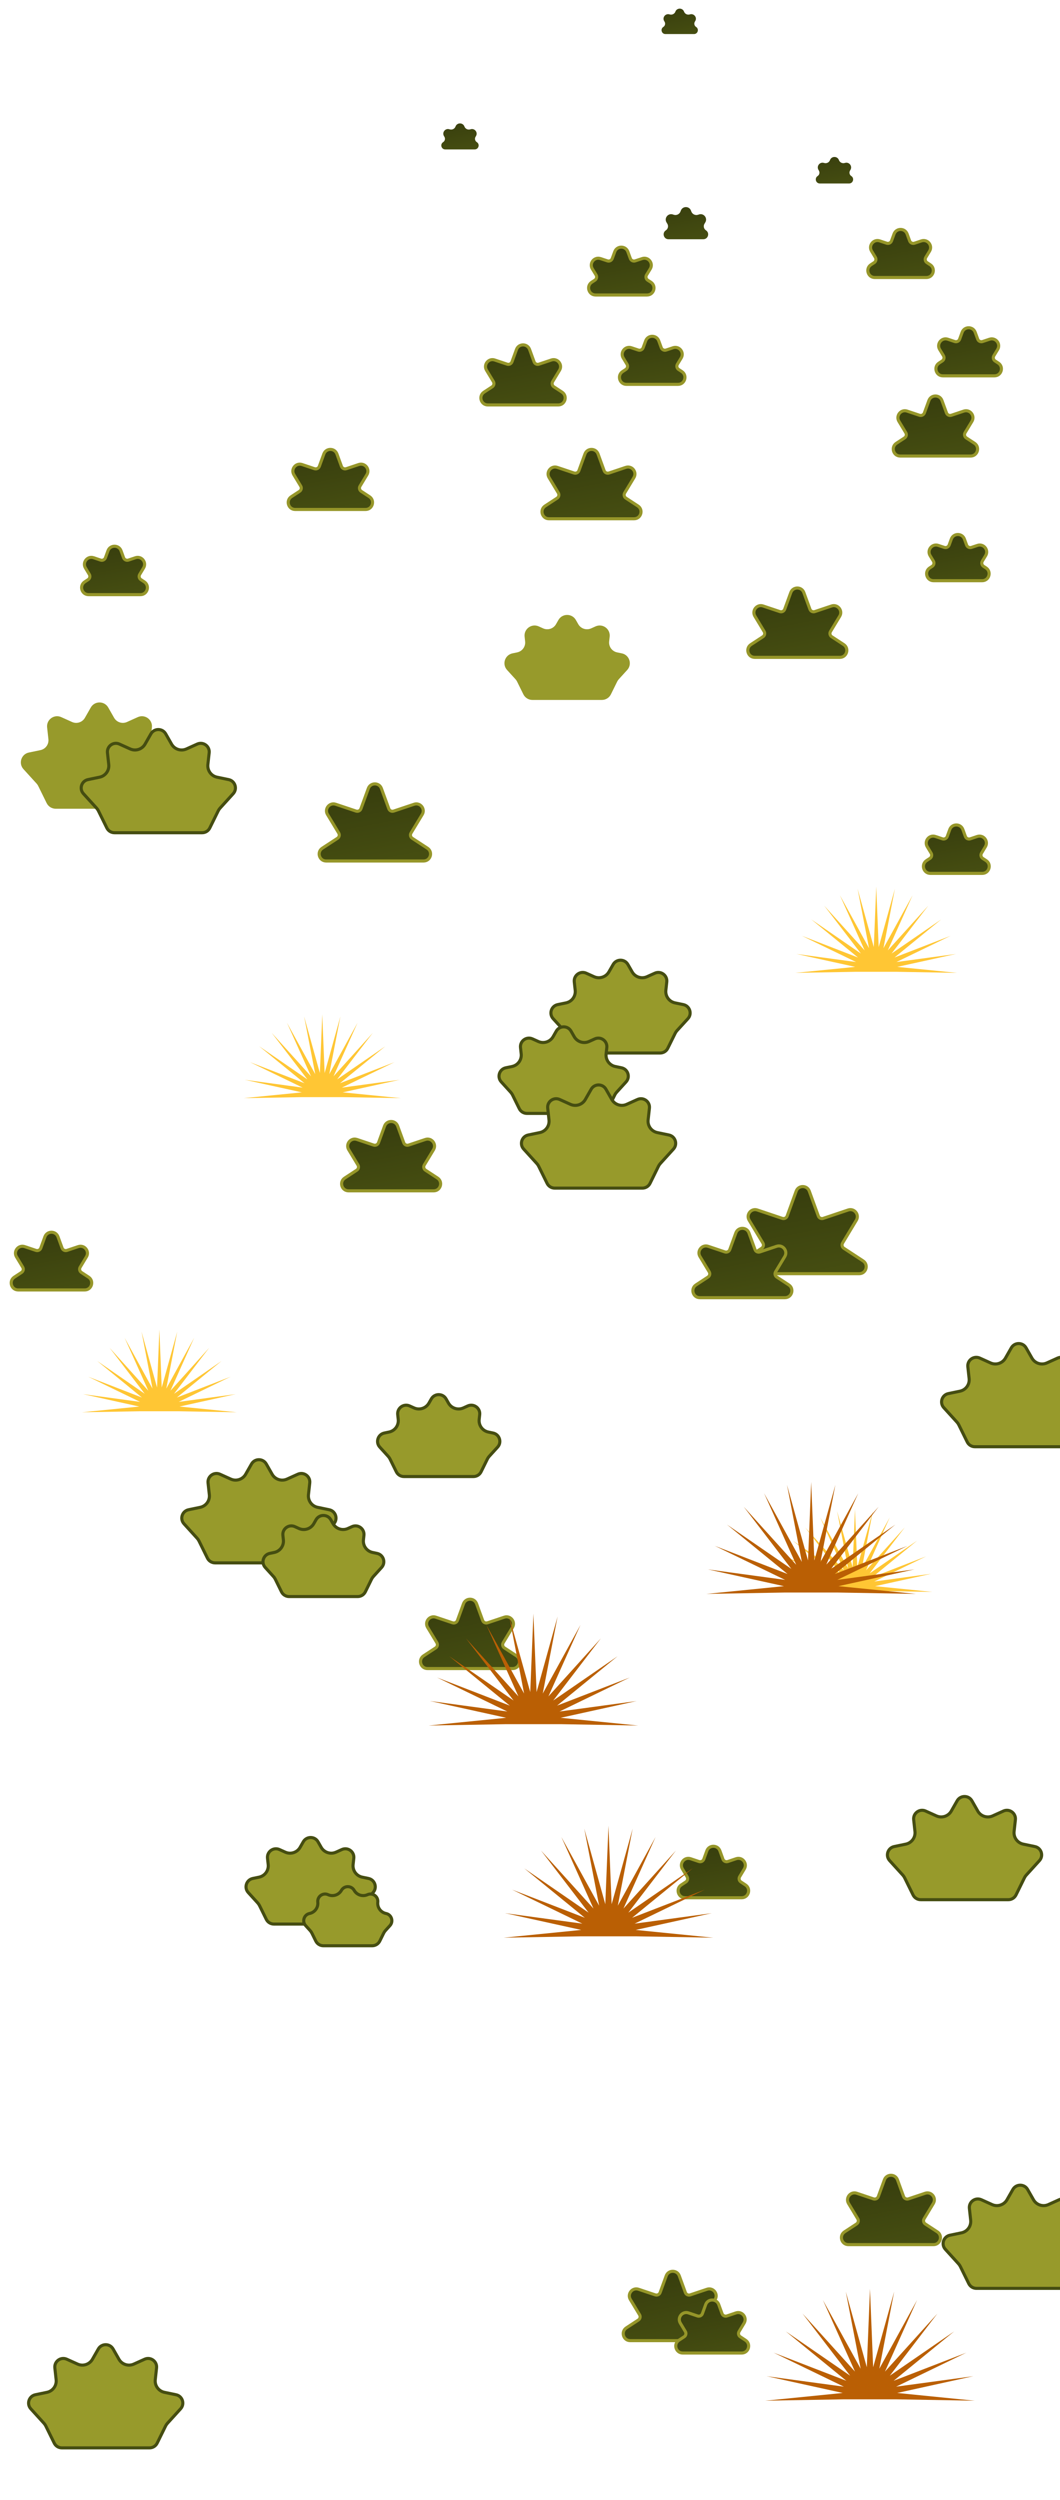 <svg xmlns="http://www.w3.org/2000/svg" width="1370" height="3229" viewBox="0 0 1370 3229" fill="none">
<path d="M879.922 272.074C882.157 265.933 890.843 265.933 893.078 272.074L893.458 273.118C894.757 276.686 898.664 278.569 902.264 277.36L903.334 277C909.508 274.927 914.919 281.67 911.558 287.248L910.494 289.014C908.756 291.9 909.61 295.644 912.429 297.491C917.638 300.903 915.222 309 908.995 309H907.38H895.792H886.5H877.208H865.62H864.005C857.778 309 855.362 300.903 860.571 297.491C863.39 295.644 864.244 291.9 862.506 289.014L861.442 287.249C858.081 281.67 863.492 274.927 869.666 277L870.736 277.36C874.336 278.569 878.243 276.686 879.542 273.118L879.922 272.074Z" fill="#454D11"/>
<path d="M879.922 272.074C882.157 265.933 890.843 265.933 893.078 272.074L893.458 273.118C894.757 276.686 898.664 278.569 902.264 277.36L903.334 277C909.508 274.927 914.919 281.67 911.558 287.248L910.494 289.014C908.756 291.9 909.61 295.644 912.429 297.491C917.638 300.903 915.222 309 908.995 309H907.38H895.792H886.5H877.208H865.62H864.005C857.778 309 855.362 300.903 860.571 297.491C863.39 295.644 864.244 291.9 862.506 289.014L861.442 287.249C858.081 281.67 863.492 274.927 869.666 277L870.736 277.36C874.336 278.569 878.243 276.686 879.542 273.118L879.922 272.074Z" fill="url(#paint0_linear_755_123)" fill-opacity="0.2"/>
<path d="M1072.75 206.756C1074.71 201.391 1082.29 201.391 1084.25 206.756C1085.39 209.872 1088.8 211.516 1091.95 210.462C1097.36 208.652 1102.09 214.562 1099.14 219.442L1098.64 220.278C1097.18 222.693 1097.89 225.831 1100.26 227.374C1104.62 230.222 1102.6 237 1097.39 237H1096.02H1086.3H1078.5H1070.7H1060.98H1059.61C1054.4 237 1052.38 230.222 1056.74 227.374C1059.11 225.831 1059.82 222.693 1058.36 220.278L1057.86 219.442C1054.91 214.562 1059.64 208.652 1065.05 210.462C1068.2 211.516 1071.61 209.872 1072.75 206.756Z" fill="#454D11"/>
<path d="M1072.75 206.756C1074.71 201.391 1082.29 201.391 1084.25 206.756C1085.39 209.872 1088.8 211.516 1091.95 210.462C1097.36 208.652 1102.09 214.562 1099.14 219.442L1098.64 220.278C1097.18 222.693 1097.89 225.831 1100.26 227.374C1104.62 230.222 1102.6 237 1097.39 237H1096.02H1086.3H1078.5H1070.7H1060.98H1059.61C1054.4 237 1052.38 230.222 1056.74 227.374C1059.11 225.831 1059.82 222.693 1058.36 220.278L1057.86 219.442C1054.91 214.562 1059.64 208.652 1065.05 210.462C1068.2 211.516 1071.61 209.872 1072.75 206.756Z" fill="url(#paint1_linear_755_123)" fill-opacity="0.2"/>
<path d="M872.912 15.052C874.835 9.872 882.165 9.872 884.088 15.052C885.202 18.051 888.537 19.619 891.576 18.618C896.779 16.905 901.427 22.569 898.558 27.236L898.106 27.971C896.681 30.291 897.373 33.324 899.664 34.795C903.863 37.491 901.954 44 896.963 44H895.54H886.084H878.5H870.916H861.46H860.037C855.046 44 853.137 37.491 857.336 34.795C859.627 33.324 860.319 30.291 858.894 27.971L858.442 27.236C855.573 22.569 860.221 16.905 865.424 18.618C868.463 19.619 871.798 18.051 872.912 15.052Z" fill="#454D11"/>
<path d="M872.912 15.052C874.835 9.872 882.165 9.872 884.088 15.052C885.202 18.051 888.537 19.619 891.576 18.618C896.779 16.905 901.427 22.569 898.558 27.236L898.106 27.971C896.681 30.291 897.373 33.324 899.664 34.795C903.863 37.491 901.954 44 896.963 44H895.54H886.084H878.5H870.916H861.46H860.037C855.046 44 853.137 37.491 857.336 34.795C859.627 33.324 860.319 30.291 858.894 27.971L858.442 27.236C855.573 22.569 860.221 16.905 865.424 18.618C868.463 19.619 871.798 18.051 872.912 15.052Z" fill="url(#paint2_linear_755_123)" fill-opacity="0.2"/>
<path d="M588.756 163.388C590.739 158.076 598.261 158.076 600.244 163.388C601.39 166.461 604.758 168.085 607.875 167.064L608.15 166.974C613.473 165.231 618.075 171.077 615.131 175.842L614.665 176.596C613.198 178.971 613.909 182.084 616.261 183.586C620.565 186.335 618.618 193 613.512 193H612.02H602.297H594.5H586.703H576.98H575.488C570.382 193 568.435 186.335 572.739 183.586C575.091 182.084 575.802 178.971 574.335 176.596L573.869 175.842C570.925 171.077 575.527 165.231 580.85 166.974L581.125 167.064C584.242 168.085 587.61 166.461 588.756 163.388Z" fill="#454D11"/>
<path d="M588.756 163.388C590.739 158.076 598.261 158.076 600.244 163.388C601.39 166.461 604.758 168.085 607.875 167.064L608.15 166.974C613.473 165.231 618.075 171.077 615.131 175.842L614.665 176.596C613.198 178.971 613.909 182.084 616.261 183.586C620.565 186.335 618.618 193 613.512 193H612.02H602.297H594.5H586.703H576.98H575.488C570.382 193 568.435 186.335 572.739 183.586C575.091 182.084 575.802 178.971 574.335 176.596L573.869 175.842C570.925 171.077 575.527 165.231 580.85 166.974L581.125 167.064C584.242 168.085 587.61 166.461 588.756 163.388Z" fill="url(#paint3_linear_755_123)" fill-opacity="0.2"/>
<path d="M811.442 325.081C808.545 317.24 797.455 317.24 794.558 325.081L791.291 333.923C790.358 336.451 787.589 337.784 785.031 336.937L776.055 333.968C768.096 331.335 761.177 340.056 765.55 347.208L770.369 355.088C771.785 357.404 771.095 360.426 768.815 361.898L764.878 364.438C757.338 369.304 760.784 381 769.758 381H775.64H790.824H803H815.176H830.36H836.242C845.216 381 848.662 369.304 841.122 364.438L837.185 361.898C834.905 360.426 834.215 357.404 835.631 355.088L840.45 347.208C844.823 340.056 837.904 331.335 829.945 333.968L820.969 336.937C818.411 337.784 815.642 336.451 814.709 333.923L811.442 325.081Z" fill="#454D11"/>
<path d="M811.442 325.081C808.545 317.24 797.455 317.24 794.558 325.081L791.291 333.923C790.358 336.451 787.589 337.784 785.031 336.937L776.055 333.968C768.096 331.335 761.177 340.056 765.55 347.208L770.369 355.088C771.785 357.404 771.095 360.426 768.815 361.898L764.878 364.438C757.338 369.304 760.784 381 769.758 381H775.64H790.824H803H815.176H830.36H836.242C845.216 381 848.662 369.304 841.122 364.438L837.185 361.898C834.905 360.426 834.215 357.404 835.631 355.088L840.45 347.208C844.823 340.056 837.904 331.335 829.945 333.968L820.969 336.937C818.411 337.784 815.642 336.451 814.709 333.923L811.442 325.081Z" fill="url(#paint4_linear_755_123)" fill-opacity="0.2"/>
<path d="M811.442 325.081C808.545 317.24 797.455 317.24 794.558 325.081L791.291 333.923C790.358 336.451 787.589 337.784 785.031 336.937L776.055 333.968C768.096 331.335 761.177 340.056 765.55 347.208L770.369 355.088C771.785 357.404 771.095 360.426 768.815 361.898L764.878 364.438C757.338 369.304 760.784 381 769.758 381H775.64H790.824H803H815.176H830.36H836.242C845.216 381 848.662 369.304 841.122 364.438L837.185 361.898C834.905 360.426 834.215 357.404 835.631 355.088L840.45 347.208C844.823 340.056 837.904 331.335 829.945 333.968L820.969 336.937C818.411 337.784 815.642 336.451 814.709 333.923L811.442 325.081Z" stroke="#969629" stroke-width="4"/>
<path d="M1172.4 302.219C1169.51 294.353 1158.39 294.353 1155.5 302.219L1152.25 311.088C1151.32 313.625 1148.54 314.964 1145.97 314.11L1137.01 311.124C1129.06 308.477 1122.12 317.175 1126.47 324.336L1131.38 332.41C1132.78 334.72 1132.1 337.727 1129.83 339.199L1125.72 341.868C1118.21 346.749 1121.67 358.415 1130.63 358.415H1136.61H1151.79H1163.95H1176.12H1191.29H1197.28C1206.24 358.415 1209.69 346.749 1202.18 341.868L1198.07 339.199C1195.81 337.727 1195.12 334.72 1196.52 332.41L1201.43 324.336C1205.78 317.175 1198.84 308.477 1190.89 311.124L1181.93 314.11C1179.37 314.964 1176.59 313.625 1175.66 311.088L1172.4 302.219Z" fill="#454D11"/>
<path d="M1172.4 302.219C1169.51 294.353 1158.39 294.353 1155.5 302.219L1152.25 311.088C1151.32 313.625 1148.54 314.964 1145.97 314.11L1137.01 311.124C1129.06 308.477 1122.12 317.175 1126.47 324.336L1131.38 332.41C1132.78 334.72 1132.1 337.727 1129.83 339.199L1125.72 341.868C1118.21 346.749 1121.67 358.415 1130.63 358.415H1136.61H1151.79H1163.95H1176.12H1191.29H1197.28C1206.24 358.415 1209.69 346.749 1202.18 341.868L1198.07 339.199C1195.81 337.727 1195.12 334.72 1196.52 332.41L1201.43 324.336C1205.78 317.175 1198.84 308.477 1190.89 311.124L1181.93 314.11C1179.37 314.964 1176.59 313.625 1175.66 311.088L1172.4 302.219Z" fill="url(#paint5_linear_755_123)" fill-opacity="0.2"/>
<path d="M1172.4 302.219C1169.51 294.353 1158.39 294.353 1155.5 302.219L1152.25 311.088C1151.32 313.625 1148.54 314.964 1145.97 314.11L1137.01 311.124C1129.06 308.477 1122.12 317.175 1126.47 324.336L1131.38 332.41C1132.78 334.72 1132.1 337.727 1129.83 339.199L1125.72 341.868C1118.21 346.749 1121.67 358.415 1130.63 358.415H1136.61H1151.79H1163.95H1176.12H1191.29H1197.28C1206.24 358.415 1209.69 346.749 1202.18 341.868L1198.07 339.199C1195.81 337.727 1195.12 334.72 1196.52 332.41L1201.43 324.336C1205.78 317.175 1198.84 308.477 1190.89 311.124L1181.93 314.11C1179.37 314.964 1176.59 313.625 1175.66 311.088L1172.4 302.219Z" stroke="#969629" stroke-width="4"/>
<path d="M851.401 440.219C848.514 432.353 837.389 432.353 834.502 440.219L831.248 449.088C830.317 451.625 827.538 452.964 824.974 452.11L816.01 449.124C808.06 446.477 801.124 455.175 805.474 462.336L810.379 470.41C811.783 472.72 811.096 475.727 808.83 477.199L804.722 479.868C797.209 484.749 800.665 496.415 809.625 496.415H815.615H830.786H842.951H855.117H870.288H876.278C885.238 496.415 888.695 484.749 881.181 479.868L877.073 477.199C874.807 475.727 874.12 472.72 875.524 470.41L880.429 462.336C884.779 455.175 877.843 446.477 869.893 449.124L860.929 452.11C858.365 452.964 855.586 451.625 854.655 449.088L851.401 440.219Z" fill="#454D11"/>
<path d="M851.401 440.219C848.514 432.353 837.389 432.353 834.502 440.219L831.248 449.088C830.317 451.625 827.538 452.964 824.974 452.11L816.01 449.124C808.06 446.477 801.124 455.175 805.474 462.336L810.379 470.41C811.783 472.72 811.096 475.727 808.83 477.199L804.722 479.868C797.209 484.749 800.665 496.415 809.625 496.415H815.615H830.786H842.951H855.117H870.288H876.278C885.238 496.415 888.695 484.749 881.181 479.868L877.073 477.199C874.807 475.727 874.12 472.72 875.524 470.41L880.429 462.336C884.779 455.175 877.843 446.477 869.893 449.124L860.929 452.11C858.365 452.964 855.586 451.625 854.655 449.088L851.401 440.219Z" fill="url(#paint6_linear_755_123)" fill-opacity="0.2"/>
<path d="M851.401 440.219C848.514 432.353 837.389 432.353 834.502 440.219L831.248 449.088C830.317 451.625 827.538 452.964 824.974 452.11L816.01 449.124C808.06 446.477 801.124 455.175 805.474 462.336L810.379 470.41C811.783 472.72 811.096 475.727 808.83 477.199L804.722 479.868C797.209 484.749 800.665 496.415 809.625 496.415H815.615H830.786H842.951H855.117H870.288H876.278C885.238 496.415 888.695 484.749 881.181 479.868L877.073 477.199C874.807 475.727 874.12 472.72 875.524 470.41L880.429 462.336C884.779 455.175 877.843 446.477 869.893 449.124L860.929 452.11C858.365 452.964 855.586 451.625 854.655 449.088L851.401 440.219Z" stroke="#969629" stroke-width="4"/>
<path d="M1260.4 429.219C1257.51 421.353 1246.39 421.353 1243.5 429.219L1240.25 438.088C1239.32 440.625 1236.54 441.964 1233.97 441.11L1225.01 438.124C1217.06 435.477 1210.12 444.175 1214.47 451.336L1219.38 459.41C1220.78 461.72 1220.1 464.727 1217.83 466.199L1213.72 468.868C1206.21 473.749 1209.67 485.415 1218.63 485.415H1224.61H1239.79H1251.95H1264.12H1279.29H1285.28C1294.24 485.415 1297.69 473.749 1290.18 468.868L1286.07 466.199C1283.81 464.727 1283.12 461.72 1284.52 459.41L1289.43 451.336C1293.78 444.175 1286.84 435.477 1278.89 438.124L1269.93 441.11C1267.37 441.964 1264.59 440.625 1263.66 438.088L1260.4 429.219Z" fill="#454D11"/>
<path d="M1260.4 429.219C1257.51 421.353 1246.39 421.353 1243.5 429.219L1240.25 438.088C1239.32 440.625 1236.54 441.964 1233.97 441.11L1225.01 438.124C1217.06 435.477 1210.12 444.175 1214.47 451.336L1219.38 459.41C1220.78 461.72 1220.1 464.727 1217.83 466.199L1213.72 468.868C1206.21 473.749 1209.67 485.415 1218.63 485.415H1224.61H1239.79H1251.95H1264.12H1279.29H1285.28C1294.24 485.415 1297.69 473.749 1290.18 468.868L1286.07 466.199C1283.81 464.727 1283.12 461.72 1284.52 459.41L1289.43 451.336C1293.78 444.175 1286.84 435.477 1278.89 438.124L1269.93 441.11C1267.37 441.964 1264.59 440.625 1263.66 438.088L1260.4 429.219Z" fill="url(#paint7_linear_755_123)" fill-opacity="0.2"/>
<path d="M1260.4 429.219C1257.51 421.353 1246.39 421.353 1243.5 429.219L1240.25 438.088C1239.32 440.625 1236.54 441.964 1233.97 441.11L1225.01 438.124C1217.06 435.477 1210.12 444.175 1214.47 451.336L1219.38 459.41C1220.78 461.72 1220.1 464.727 1217.83 466.199L1213.72 468.868C1206.21 473.749 1209.67 485.415 1218.63 485.415H1224.61H1239.79H1251.95H1264.12H1279.29H1285.28C1294.24 485.415 1297.69 473.749 1290.18 468.868L1286.07 466.199C1283.81 464.727 1283.12 461.72 1284.52 459.41L1289.43 451.336C1293.78 444.175 1286.84 435.477 1278.89 438.124L1269.93 441.11C1267.37 441.964 1264.59 440.625 1263.66 438.088L1260.4 429.219Z" stroke="#969629" stroke-width="4"/>
<path d="M1217.45 517.333C1214.58 509.447 1203.42 509.447 1200.55 517.333L1194.72 533.301C1193.79 535.846 1191 537.188 1188.43 536.328L1172.37 530.948C1164.43 528.288 1157.48 536.967 1161.81 544.136L1170.67 558.813C1172.07 561.118 1171.38 564.112 1169.13 565.585L1158.59 572.465C1151.1 577.359 1154.57 589 1163.52 589H1175.88H1194.26H1209H1223.74H1242.12H1254.48C1263.43 589 1266.9 577.359 1259.41 572.465L1248.87 565.585C1246.62 564.112 1245.93 561.118 1247.33 558.813L1256.19 544.136C1260.52 536.967 1253.57 528.288 1245.63 530.948L1229.57 536.328C1227 537.188 1224.21 535.846 1223.28 533.301L1217.45 517.333Z" fill="#454D11"/>
<path d="M1217.45 517.333C1214.58 509.447 1203.42 509.447 1200.55 517.333L1194.72 533.301C1193.79 535.846 1191 537.188 1188.43 536.328L1172.37 530.948C1164.43 528.288 1157.48 536.967 1161.81 544.136L1170.67 558.813C1172.07 561.118 1171.38 564.112 1169.13 565.585L1158.59 572.465C1151.1 577.359 1154.57 589 1163.52 589H1175.88H1194.26H1209H1223.74H1242.12H1254.48C1263.43 589 1266.9 577.359 1259.41 572.465L1248.87 565.585C1246.62 564.112 1245.93 561.118 1247.33 558.813L1256.19 544.136C1260.52 536.967 1253.57 528.288 1245.63 530.948L1229.57 536.328C1227 537.188 1224.21 535.846 1223.28 533.301L1217.45 517.333Z" fill="url(#paint8_linear_755_123)" fill-opacity="0.2"/>
<path d="M1217.45 517.333C1214.58 509.447 1203.42 509.447 1200.55 517.333L1194.72 533.301C1193.79 535.846 1191 537.188 1188.43 536.328L1172.37 530.948C1164.43 528.288 1157.48 536.967 1161.81 544.136L1170.67 558.813C1172.07 561.118 1171.38 564.112 1169.13 565.585L1158.59 572.465C1151.1 577.359 1154.57 589 1163.52 589H1175.88H1194.26H1209H1223.74H1242.12H1254.48C1263.43 589 1266.9 577.359 1259.41 572.465L1248.87 565.585C1246.62 564.112 1245.93 561.118 1247.33 558.813L1256.19 544.136C1260.52 536.967 1253.57 528.288 1245.63 530.948L1229.57 536.328C1227 537.188 1224.21 535.846 1223.28 533.301L1217.45 517.333Z" stroke="#969629" stroke-width="4"/>
<path d="M772.955 586.337C770.077 578.45 758.923 578.45 756.045 586.337L748.188 607.871C747.26 610.416 744.472 611.758 741.903 610.898L720.248 603.644C712.307 600.984 705.356 609.662 709.686 616.832L721.615 636.581C723.007 638.886 722.324 641.879 720.07 643.352L704.59 653.466C697.099 658.36 700.564 670 709.512 670H726.82H747.731H764.5H781.269H802.18H819.488C828.436 670 831.901 658.36 824.41 653.466L808.93 643.352C806.676 641.879 805.993 638.886 807.385 636.581L819.314 616.832C823.644 609.662 816.693 600.984 808.752 603.644L787.097 610.898C784.528 611.758 781.74 610.416 780.812 607.871L772.955 586.337Z" fill="#454D11"/>
<path d="M772.955 586.337C770.077 578.45 758.923 578.45 756.045 586.337L748.188 607.871C747.26 610.416 744.472 611.758 741.903 610.898L720.248 603.644C712.307 600.984 705.356 609.662 709.686 616.832L721.615 636.581C723.007 638.886 722.324 641.879 720.07 643.352L704.59 653.466C697.099 658.36 700.564 670 709.512 670H726.82H747.731H764.5H781.269H802.18H819.488C828.436 670 831.901 658.36 824.41 653.466L808.93 643.352C806.676 641.879 805.993 638.886 807.385 636.581L819.314 616.832C823.644 609.662 816.693 600.984 808.752 603.644L787.097 610.898C784.528 611.758 781.74 610.416 780.812 607.871L772.955 586.337Z" fill="url(#paint9_linear_755_123)" fill-opacity="0.2"/>
<path d="M772.955 586.337C770.077 578.45 758.923 578.45 756.045 586.337L748.188 607.871C747.26 610.416 744.472 611.758 741.903 610.898L720.248 603.644C712.307 600.984 705.356 609.662 709.686 616.832L721.615 636.581C723.007 638.886 722.324 641.879 720.07 643.352L704.59 653.466C697.099 658.36 700.564 670 709.512 670H726.82H747.731H764.5H781.269H802.18H819.488C828.436 670 831.901 658.36 824.41 653.466L808.93 643.352C806.676 641.879 805.993 638.886 807.385 636.581L819.314 616.832C823.644 609.662 816.693 600.984 808.752 603.644L787.097 610.898C784.528 611.758 781.74 610.416 780.812 607.871L772.955 586.337Z" stroke="#969629" stroke-width="4"/>
<path d="M492.954 1018.32C490.075 1010.44 478.925 1010.44 476.046 1018.32L466.48 1044.52C465.551 1047.06 462.765 1048.4 460.196 1047.54L433.837 1038.72C425.894 1036.06 418.945 1044.74 423.278 1051.91L437.77 1075.88C439.164 1078.19 438.481 1081.19 436.225 1082.66L416.609 1095.46C409.115 1100.36 412.579 1112 421.529 1112H442.98H466.022H484.5H502.978H526.02H547.471C556.421 1112 559.885 1100.36 552.391 1095.46L532.775 1082.66C530.519 1081.19 529.836 1078.19 531.23 1075.88L545.722 1051.91C550.055 1044.74 543.106 1036.06 535.163 1038.72L508.804 1047.54C506.235 1048.4 503.449 1047.06 502.52 1044.52L492.954 1018.32Z" fill="#454D11"/>
<path d="M492.954 1018.32C490.075 1010.44 478.925 1010.44 476.046 1018.32L466.48 1044.52C465.551 1047.06 462.765 1048.4 460.196 1047.54L433.837 1038.72C425.894 1036.06 418.945 1044.74 423.278 1051.91L437.77 1075.88C439.164 1078.19 438.481 1081.19 436.225 1082.66L416.609 1095.46C409.115 1100.36 412.579 1112 421.529 1112H442.98H466.022H484.5H502.978H526.02H547.471C556.421 1112 559.885 1100.36 552.391 1095.46L532.775 1082.66C530.519 1081.19 529.836 1078.19 531.23 1075.88L545.722 1051.91C550.055 1044.74 543.106 1036.06 535.163 1038.72L508.804 1047.54C506.235 1048.4 503.449 1047.06 502.52 1044.52L492.954 1018.32Z" fill="url(#paint10_linear_755_123)" fill-opacity="0.2"/>
<path d="M492.954 1018.32C490.075 1010.44 478.925 1010.44 476.046 1018.32L466.48 1044.52C465.551 1047.06 462.765 1048.4 460.196 1047.54L433.837 1038.72C425.894 1036.06 418.945 1044.74 423.278 1051.91L437.77 1075.88C439.164 1078.19 438.481 1081.19 436.225 1082.66L416.609 1095.46C409.115 1100.36 412.579 1112 421.529 1112H442.98H466.022H484.5H502.978H526.02H547.471C556.421 1112 559.885 1100.36 552.391 1095.46L532.775 1082.66C530.519 1081.19 529.836 1078.19 531.23 1075.88L545.722 1051.91C550.055 1044.74 543.106 1036.06 535.163 1038.72L508.804 1047.54C506.235 1048.4 503.449 1047.06 502.52 1044.52L492.954 1018.32Z" stroke="#969629" stroke-width="4"/>
<path d="M1038.95 765.337C1036.08 757.45 1024.92 757.45 1022.05 765.337L1014.19 786.871C1013.26 789.416 1010.47 790.758 1007.9 789.898L986.248 782.644C978.307 779.984 971.356 788.662 975.686 795.832L987.615 815.581C989.007 817.886 988.324 820.879 986.07 822.352L970.59 832.466C963.099 837.36 966.564 849 975.512 849H992.82H1013.73H1030.5H1047.27H1068.18H1085.49C1094.44 849 1097.9 837.36 1090.41 832.466L1074.93 822.352C1072.68 820.879 1071.99 817.886 1073.39 815.581L1085.31 795.832C1089.64 788.662 1082.69 779.984 1074.75 782.644L1053.1 789.898C1050.53 790.758 1047.74 789.416 1046.81 786.871L1038.95 765.337Z" fill="#454D11"/>
<path d="M1038.95 765.337C1036.08 757.45 1024.92 757.45 1022.05 765.337L1014.19 786.871C1013.26 789.416 1010.47 790.758 1007.9 789.898L986.248 782.644C978.307 779.984 971.356 788.662 975.686 795.832L987.615 815.581C989.007 817.886 988.324 820.879 986.07 822.352L970.59 832.466C963.099 837.36 966.564 849 975.512 849H992.82H1013.73H1030.5H1047.27H1068.18H1085.49C1094.44 849 1097.9 837.36 1090.41 832.466L1074.93 822.352C1072.68 820.879 1071.99 817.886 1073.39 815.581L1085.31 795.832C1089.64 788.662 1082.69 779.984 1074.75 782.644L1053.1 789.898C1050.53 790.758 1047.74 789.416 1046.81 786.871L1038.95 765.337Z" fill="url(#paint11_linear_755_123)" fill-opacity="0.2"/>
<path d="M1038.95 765.337C1036.08 757.45 1024.92 757.45 1022.05 765.337L1014.19 786.871C1013.26 789.416 1010.47 790.758 1007.9 789.898L986.248 782.644C978.307 779.984 971.356 788.662 975.686 795.832L987.615 815.581C989.007 817.886 988.324 820.879 986.07 822.352L970.59 832.466C963.099 837.36 966.564 849 975.512 849H992.82H1013.73H1030.5H1047.27H1068.18H1085.49C1094.44 849 1097.9 837.36 1090.41 832.466L1074.93 822.352C1072.68 820.879 1071.99 817.886 1073.39 815.581L1085.31 795.832C1089.64 788.662 1082.69 779.984 1074.75 782.644L1053.1 789.898C1050.53 790.758 1047.74 789.416 1046.81 786.871L1038.95 765.337Z" stroke="#969629" stroke-width="4"/>
<path d="M1244.46 1071.37C1241.58 1063.48 1230.42 1063.48 1227.54 1071.37L1224.28 1080.33C1223.35 1082.88 1220.56 1084.22 1217.99 1083.36L1208.98 1080.34C1201.04 1077.67 1194.09 1086.34 1198.41 1093.52L1203.44 1101.86C1204.83 1104.16 1204.15 1107.15 1201.9 1108.63L1197.55 1111.47C1190.07 1116.37 1193.54 1128 1202.48 1128H1208.64H1223.82H1236H1248.18H1263.36H1269.52C1278.46 1128 1281.93 1116.37 1274.45 1111.47L1270.1 1108.63C1267.85 1107.15 1267.17 1104.16 1268.56 1101.86L1273.59 1093.52C1277.91 1086.34 1270.96 1077.67 1263.02 1080.34L1254.01 1083.36C1251.44 1084.22 1248.65 1082.88 1247.72 1080.33L1244.46 1071.37Z" fill="#454D11"/>
<path d="M1244.46 1071.37C1241.58 1063.48 1230.42 1063.48 1227.54 1071.37L1224.28 1080.33C1223.35 1082.88 1220.56 1084.22 1217.99 1083.36L1208.98 1080.34C1201.04 1077.67 1194.09 1086.34 1198.41 1093.52L1203.44 1101.86C1204.83 1104.16 1204.15 1107.15 1201.9 1108.63L1197.55 1111.47C1190.07 1116.37 1193.54 1128 1202.48 1128H1208.64H1223.82H1236H1248.18H1263.36H1269.52C1278.46 1128 1281.93 1116.37 1274.45 1111.47L1270.1 1108.63C1267.85 1107.15 1267.17 1104.16 1268.56 1101.86L1273.59 1093.52C1277.91 1086.34 1270.96 1077.67 1263.02 1080.34L1254.01 1083.36C1251.44 1084.22 1248.65 1082.88 1247.72 1080.33L1244.46 1071.37Z" fill="url(#paint12_linear_755_123)" fill-opacity="0.2"/>
<path d="M1244.46 1071.37C1241.58 1063.48 1230.42 1063.48 1227.54 1071.37L1224.28 1080.33C1223.35 1082.88 1220.56 1084.22 1217.99 1083.36L1208.98 1080.34C1201.04 1077.67 1194.09 1086.34 1198.41 1093.52L1203.44 1101.86C1204.83 1104.16 1204.15 1107.15 1201.9 1108.63L1197.55 1111.47C1190.07 1116.37 1193.54 1128 1202.48 1128H1208.64H1223.82H1236H1248.18H1263.36H1269.52C1278.46 1128 1281.93 1116.37 1274.45 1111.47L1270.1 1108.63C1267.85 1107.15 1267.17 1104.16 1268.56 1101.86L1273.59 1093.52C1277.91 1086.34 1270.96 1077.67 1263.02 1080.34L1254.01 1083.36C1251.44 1084.22 1248.65 1082.88 1247.72 1080.33L1244.46 1071.37Z" stroke="#969629" stroke-width="4"/>
<path d="M513.955 1454.34C511.077 1446.45 499.923 1446.45 497.045 1454.34L489.188 1475.87C488.26 1478.42 485.472 1479.76 482.903 1478.9L461.248 1471.64C453.307 1468.98 446.356 1477.66 450.686 1484.83L462.615 1504.58C464.007 1506.89 463.324 1509.88 461.07 1511.35L445.59 1521.47C438.099 1526.36 441.564 1538 450.512 1538H467.82H488.731H505.5H522.269H543.18H560.488C569.436 1538 572.901 1526.36 565.41 1521.47L549.93 1511.35C547.676 1509.88 546.993 1506.89 548.385 1504.58L560.314 1484.83C564.644 1477.66 557.693 1468.98 549.752 1471.64L528.097 1478.9C525.528 1479.76 522.74 1478.42 521.812 1475.87L513.955 1454.34Z" fill="#454D11"/>
<path d="M513.955 1454.34C511.077 1446.45 499.923 1446.45 497.045 1454.34L489.188 1475.87C488.26 1478.42 485.472 1479.76 482.903 1478.9L461.248 1471.64C453.307 1468.98 446.356 1477.66 450.686 1484.83L462.615 1504.58C464.007 1506.89 463.324 1509.88 461.07 1511.35L445.59 1521.47C438.099 1526.36 441.564 1538 450.512 1538H467.82H488.731H505.5H522.269H543.18H560.488C569.436 1538 572.901 1526.36 565.41 1521.47L549.93 1511.35C547.676 1509.88 546.993 1506.89 548.385 1504.58L560.314 1484.83C564.644 1477.66 557.693 1468.98 549.752 1471.64L528.097 1478.9C525.528 1479.76 522.74 1478.42 521.812 1475.87L513.955 1454.34Z" fill="url(#paint13_linear_755_123)" fill-opacity="0.2"/>
<path d="M513.955 1454.34C511.077 1446.45 499.923 1446.45 497.045 1454.34L489.188 1475.87C488.26 1478.42 485.472 1479.76 482.903 1478.9L461.248 1471.64C453.307 1468.98 446.356 1477.66 450.686 1484.83L462.615 1504.58C464.007 1506.89 463.324 1509.88 461.07 1511.35L445.59 1521.47C438.099 1526.36 441.564 1538 450.512 1538H467.82H488.731H505.5H522.269H543.18H560.488C569.436 1538 572.901 1526.36 565.41 1521.47L549.93 1511.35C547.676 1509.88 546.993 1506.89 548.385 1504.58L560.314 1484.83C564.644 1477.66 557.693 1468.98 549.752 1471.64L528.097 1478.9C525.528 1479.76 522.74 1478.42 521.812 1475.87L513.955 1454.34Z" stroke="#969629" stroke-width="4"/>
<path d="M74.956 1597.37C72.081 1589.48 60.919 1589.48 58.044 1597.37L52.75 1611.9C51.822 1614.45 49.033 1615.79 46.462 1614.93L31.863 1610.03C23.924 1607.37 16.969 1616.04 21.293 1623.21L29.383 1636.63C30.772 1638.93 30.09 1641.92 27.839 1643.39L18.553 1649.47C11.069 1654.37 14.537 1666 23.481 1666H34.58H52.294H66.5H80.706H98.42H109.519C118.463 1666 121.931 1654.37 114.447 1649.47L105.161 1643.39C102.91 1641.92 102.228 1638.93 103.617 1636.63L111.707 1623.21C116.031 1616.04 109.076 1607.37 101.137 1610.03L86.538 1614.93C83.967 1615.79 81.178 1614.45 80.25 1611.9L74.956 1597.37Z" fill="#454D11"/>
<path d="M74.956 1597.37C72.081 1589.48 60.919 1589.48 58.044 1597.37L52.75 1611.9C51.822 1614.45 49.033 1615.79 46.462 1614.93L31.863 1610.03C23.924 1607.37 16.969 1616.04 21.293 1623.21L29.383 1636.63C30.772 1638.93 30.09 1641.92 27.839 1643.39L18.553 1649.47C11.069 1654.37 14.537 1666 23.481 1666H34.58H52.294H66.5H80.706H98.42H109.519C118.463 1666 121.931 1654.37 114.447 1649.47L105.161 1643.39C102.91 1641.92 102.228 1638.93 103.617 1636.63L111.707 1623.21C116.031 1616.04 109.076 1607.37 101.137 1610.03L86.538 1614.93C83.967 1615.79 81.178 1614.45 80.25 1611.9L74.956 1597.37Z" fill="url(#paint14_linear_755_123)" fill-opacity="0.2"/>
<path d="M74.956 1597.37C72.081 1589.48 60.919 1589.48 58.044 1597.37L52.75 1611.9C51.822 1614.45 49.033 1615.79 46.462 1614.93L31.863 1610.03C23.924 1607.37 16.969 1616.04 21.293 1623.21L29.383 1636.63C30.772 1638.93 30.09 1641.92 27.839 1643.39L18.553 1649.47C11.069 1654.37 14.537 1666 23.481 1666H34.58H52.294H66.5H80.706H98.42H109.519C118.463 1666 121.931 1654.37 114.447 1649.47L105.161 1643.39C102.91 1641.92 102.228 1638.93 103.617 1636.63L111.707 1623.21C116.031 1616.04 109.076 1607.37 101.137 1610.03L86.538 1614.93C83.967 1615.79 81.178 1614.45 80.25 1611.9L74.956 1597.37Z" stroke="#969629" stroke-width="4"/>
<path d="M1045.96 1538.39C1043.08 1530.49 1031.92 1530.49 1029.04 1538.39L1017.34 1570.54C1016.41 1573.09 1013.62 1574.43 1011.05 1573.57L978.801 1562.74C970.862 1560.07 963.905 1568.74 968.227 1575.92L985.988 1605.39C987.375 1607.7 986.693 1610.68 984.444 1612.16L959.533 1628.47C952.052 1633.37 955.521 1645 964.464 1645H991.18H1016.89H1037.5H1058.11H1083.82H1110.54C1119.48 1645 1122.95 1633.37 1115.47 1628.47L1090.56 1612.16C1088.31 1610.68 1087.62 1607.7 1089.01 1605.39L1106.77 1575.92C1111.09 1568.74 1104.14 1560.07 1096.2 1562.74L1063.95 1573.57C1061.38 1574.43 1058.59 1573.09 1057.66 1570.54L1045.96 1538.39Z" fill="#454D11"/>
<path d="M1045.96 1538.39C1043.08 1530.49 1031.92 1530.49 1029.04 1538.39L1017.34 1570.54C1016.41 1573.09 1013.62 1574.43 1011.05 1573.57L978.801 1562.74C970.862 1560.07 963.905 1568.74 968.227 1575.92L985.988 1605.39C987.375 1607.7 986.693 1610.68 984.444 1612.16L959.533 1628.47C952.052 1633.37 955.521 1645 964.464 1645H991.18H1016.89H1037.5H1058.11H1083.82H1110.54C1119.48 1645 1122.95 1633.37 1115.47 1628.47L1090.56 1612.16C1088.31 1610.68 1087.62 1607.7 1089.01 1605.39L1106.77 1575.92C1111.09 1568.74 1104.14 1560.07 1096.2 1562.74L1063.95 1573.57C1061.38 1574.43 1058.59 1573.09 1057.66 1570.54L1045.96 1538.39Z" fill="url(#paint15_linear_755_123)" fill-opacity="0.2"/>
<path d="M1045.96 1538.39C1043.08 1530.49 1031.92 1530.49 1029.04 1538.39L1017.34 1570.54C1016.41 1573.09 1013.62 1574.43 1011.05 1573.57L978.801 1562.74C970.862 1560.07 963.905 1568.74 968.227 1575.92L985.988 1605.39C987.375 1607.7 986.693 1610.68 984.444 1612.16L959.533 1628.47C952.052 1633.37 955.521 1645 964.464 1645H991.18H1016.89H1037.5H1058.11H1083.82H1110.54C1119.48 1645 1122.95 1633.37 1115.47 1628.47L1090.56 1612.16C1088.31 1610.68 1087.62 1607.7 1089.01 1605.39L1106.77 1575.92C1111.09 1568.74 1104.14 1560.07 1096.2 1562.74L1063.95 1573.57C1061.38 1574.43 1058.59 1573.09 1057.66 1570.54L1045.96 1538.39Z" stroke="#969629" stroke-width="4"/>
<path d="M967.955 1592.34C965.077 1584.45 953.923 1584.45 951.045 1592.34L943.188 1613.87C942.26 1616.42 939.472 1617.76 936.903 1616.9L915.248 1609.64C907.307 1606.98 900.356 1615.66 904.686 1622.83L916.615 1642.58C918.007 1644.89 917.324 1647.88 915.07 1649.35L899.59 1659.47C892.099 1664.36 895.564 1676 904.512 1676H921.82H942.731H959.5H976.269H997.18H1014.49C1023.44 1676 1026.9 1664.36 1019.41 1659.47L1003.93 1649.35C1001.68 1647.88 1000.99 1644.89 1002.39 1642.58L1014.31 1622.83C1018.64 1615.66 1011.69 1606.98 1003.75 1609.64L982.097 1616.9C979.528 1617.76 976.74 1616.42 975.812 1613.87L967.955 1592.34Z" fill="#454D11"/>
<path d="M967.955 1592.34C965.077 1584.45 953.923 1584.45 951.045 1592.34L943.188 1613.87C942.26 1616.42 939.472 1617.76 936.903 1616.9L915.248 1609.64C907.307 1606.98 900.356 1615.66 904.686 1622.83L916.615 1642.58C918.007 1644.89 917.324 1647.88 915.07 1649.35L899.59 1659.47C892.099 1664.36 895.564 1676 904.512 1676H921.82H942.731H959.5H976.269H997.18H1014.49C1023.44 1676 1026.9 1664.36 1019.41 1659.47L1003.93 1649.35C1001.68 1647.88 1000.99 1644.89 1002.39 1642.58L1014.31 1622.83C1018.64 1615.66 1011.69 1606.98 1003.75 1609.64L982.097 1616.9C979.528 1617.76 976.74 1616.42 975.812 1613.87L967.955 1592.34Z" fill="url(#paint16_linear_755_123)" fill-opacity="0.2"/>
<path d="M967.955 1592.34C965.077 1584.45 953.923 1584.45 951.045 1592.34L943.188 1613.87C942.26 1616.42 939.472 1617.76 936.903 1616.9L915.248 1609.64C907.307 1606.98 900.356 1615.66 904.686 1622.83L916.615 1642.58C918.007 1644.89 917.324 1647.88 915.07 1649.35L899.59 1659.47C892.099 1664.36 895.564 1676 904.512 1676H921.82H942.731H959.5H976.269H997.18H1014.49C1023.44 1676 1026.9 1664.36 1019.41 1659.47L1003.93 1649.35C1001.68 1647.88 1000.99 1644.89 1002.39 1642.58L1014.31 1622.83C1018.64 1615.66 1011.69 1606.98 1003.75 1609.64L982.097 1616.9C979.528 1617.76 976.74 1616.42 975.812 1613.87L967.955 1592.34Z" stroke="#969629" stroke-width="4"/>
<path d="M615.955 2071.34C613.077 2063.45 601.923 2063.45 599.045 2071.34L591.188 2092.87C590.26 2095.42 587.472 2096.76 584.903 2095.9L563.248 2088.64C555.307 2085.98 548.356 2094.66 552.686 2101.83L564.615 2121.58C566.007 2123.89 565.324 2126.88 563.07 2128.35L547.59 2138.47C540.099 2143.36 543.564 2155 552.512 2155H569.82H590.731H607.5H624.269H645.18H662.488C671.436 2155 674.901 2143.36 667.41 2138.47L651.93 2128.35C649.676 2126.88 648.993 2123.89 650.385 2121.58L662.314 2101.83C666.644 2094.66 659.693 2085.98 651.752 2088.64L630.097 2095.9C627.528 2096.76 624.74 2095.42 623.812 2092.87L615.955 2071.34Z" fill="#454D11"/>
<path d="M615.955 2071.34C613.077 2063.45 601.923 2063.45 599.045 2071.34L591.188 2092.87C590.26 2095.42 587.472 2096.76 584.903 2095.9L563.248 2088.64C555.307 2085.98 548.356 2094.66 552.686 2101.83L564.615 2121.58C566.007 2123.89 565.324 2126.88 563.07 2128.35L547.59 2138.47C540.099 2143.36 543.564 2155 552.512 2155H569.82H590.731H607.5H624.269H645.18H662.488C671.436 2155 674.901 2143.36 667.41 2138.47L651.93 2128.35C649.676 2126.88 648.993 2123.89 650.385 2121.58L662.314 2101.83C666.644 2094.66 659.693 2085.98 651.752 2088.64L630.097 2095.9C627.528 2096.76 624.74 2095.42 623.812 2092.87L615.955 2071.34Z" fill="url(#paint17_linear_755_123)" fill-opacity="0.2"/>
<path d="M615.955 2071.34C613.077 2063.45 601.923 2063.45 599.045 2071.34L591.188 2092.87C590.26 2095.42 587.472 2096.76 584.903 2095.9L563.248 2088.64C555.307 2085.98 548.356 2094.66 552.686 2101.83L564.615 2121.58C566.007 2123.89 565.324 2126.88 563.07 2128.35L547.59 2138.47C540.099 2143.36 543.564 2155 552.512 2155H569.82H590.731H607.5H624.269H645.18H662.488C671.436 2155 674.901 2143.36 667.41 2138.47L651.93 2128.35C649.676 2126.88 648.993 2123.89 650.385 2121.58L662.314 2101.83C666.644 2094.66 659.693 2085.98 651.752 2088.64L630.097 2095.9C627.528 2096.76 624.74 2095.42 623.812 2092.87L615.955 2071.34Z" stroke="#969629" stroke-width="4"/>
<path d="M930.459 2390.43C927.588 2382.53 916.412 2382.53 913.541 2390.43L909.637 2401.18C908.71 2403.73 905.916 2405.07 903.343 2404.21L892.561 2400.58C884.626 2397.91 877.664 2406.57 881.979 2413.75L888.018 2423.79C889.401 2426.09 888.721 2429.07 886.476 2430.55L880.489 2434.48C873.016 2439.38 876.488 2451 885.427 2451H893.2H909.183H922H934.817H950.8H958.573C967.512 2451 970.984 2439.38 963.511 2434.48L957.524 2430.55C955.279 2429.07 954.599 2426.09 955.982 2423.79L962.021 2413.75C966.336 2406.57 959.374 2397.91 951.439 2400.58L940.657 2404.21C938.084 2405.07 935.29 2403.73 934.363 2401.18L930.459 2390.43Z" fill="#454D11"/>
<path d="M930.459 2390.43C927.588 2382.53 916.412 2382.53 913.541 2390.43L909.637 2401.18C908.71 2403.73 905.916 2405.07 903.343 2404.21L892.561 2400.58C884.626 2397.91 877.664 2406.57 881.979 2413.75L888.018 2423.79C889.401 2426.09 888.721 2429.07 886.476 2430.55L880.489 2434.48C873.016 2439.38 876.488 2451 885.427 2451H893.2H909.183H922H934.817H950.8H958.573C967.512 2451 970.984 2439.38 963.511 2434.48L957.524 2430.55C955.279 2429.07 954.599 2426.09 955.982 2423.79L962.021 2413.75C966.336 2406.57 959.374 2397.91 951.439 2400.58L940.657 2404.21C938.084 2405.07 935.29 2403.73 934.363 2401.18L930.459 2390.43Z" fill="url(#paint18_linear_755_123)" fill-opacity="0.2"/>
<path d="M930.459 2390.43C927.588 2382.53 916.412 2382.53 913.541 2390.43L909.637 2401.18C908.71 2403.73 905.916 2405.07 903.343 2404.21L892.561 2400.58C884.626 2397.91 877.664 2406.57 881.979 2413.75L888.018 2423.79C889.401 2426.09 888.721 2429.07 886.476 2430.55L880.489 2434.48C873.016 2439.38 876.488 2451 885.427 2451H893.2H909.183H922H934.817H950.8H958.573C967.512 2451 970.984 2439.38 963.511 2434.48L957.524 2430.55C955.279 2429.07 954.599 2426.09 955.982 2423.79L962.021 2413.75C966.336 2406.57 959.374 2397.91 951.439 2400.58L940.657 2404.21C938.084 2405.07 935.29 2403.73 934.363 2401.18L930.459 2390.43Z" stroke="#969629" stroke-width="4"/>
<path d="M1159.95 2815.34C1157.08 2807.45 1145.92 2807.45 1143.05 2815.34L1135.19 2836.87C1134.26 2839.42 1131.47 2840.76 1128.9 2839.9L1107.25 2832.64C1099.31 2829.98 1092.36 2838.66 1096.69 2845.83L1108.61 2865.58C1110.01 2867.89 1109.32 2870.88 1107.07 2872.35L1091.59 2882.47C1084.1 2887.36 1087.56 2899 1096.51 2899H1113.82H1134.73H1151.5H1168.27H1189.18H1206.49C1215.44 2899 1218.9 2887.36 1211.41 2882.47L1195.93 2872.35C1193.68 2870.88 1192.99 2867.89 1194.39 2865.58L1206.31 2845.83C1210.64 2838.66 1203.69 2829.98 1195.75 2832.64L1174.1 2839.9C1171.53 2840.76 1168.74 2839.42 1167.81 2836.87L1159.95 2815.34Z" fill="#454D11"/>
<path d="M1159.95 2815.34C1157.08 2807.45 1145.92 2807.45 1143.05 2815.34L1135.19 2836.87C1134.26 2839.42 1131.47 2840.76 1128.9 2839.9L1107.25 2832.64C1099.31 2829.98 1092.36 2838.66 1096.69 2845.83L1108.61 2865.58C1110.01 2867.89 1109.32 2870.88 1107.07 2872.35L1091.59 2882.47C1084.1 2887.36 1087.56 2899 1096.51 2899H1113.82H1134.73H1151.5H1168.27H1189.18H1206.49C1215.44 2899 1218.9 2887.36 1211.41 2882.47L1195.93 2872.35C1193.68 2870.88 1192.99 2867.89 1194.39 2865.58L1206.31 2845.83C1210.64 2838.66 1203.69 2829.98 1195.75 2832.64L1174.1 2839.9C1171.53 2840.76 1168.74 2839.42 1167.81 2836.87L1159.95 2815.34Z" fill="url(#paint19_linear_755_123)" fill-opacity="0.2"/>
<path d="M1159.95 2815.34C1157.08 2807.45 1145.92 2807.45 1143.05 2815.34L1135.19 2836.87C1134.26 2839.42 1131.47 2840.76 1128.9 2839.9L1107.25 2832.64C1099.31 2829.98 1092.36 2838.66 1096.69 2845.83L1108.61 2865.58C1110.01 2867.89 1109.32 2870.88 1107.07 2872.35L1091.59 2882.47C1084.1 2887.36 1087.56 2899 1096.51 2899H1113.82H1134.73H1151.5H1168.27H1189.18H1206.49C1215.44 2899 1218.9 2887.36 1211.41 2882.47L1195.93 2872.35C1193.68 2870.88 1192.99 2867.89 1194.39 2865.58L1206.31 2845.83C1210.64 2838.66 1203.69 2829.98 1195.75 2832.64L1174.1 2839.9C1171.53 2840.76 1168.74 2839.42 1167.81 2836.87L1159.95 2815.34Z" stroke="#969629" stroke-width="4"/>
<path d="M877.955 2939.34C875.077 2931.45 863.923 2931.45 861.045 2939.34L853.188 2960.87C852.26 2963.42 849.472 2964.76 846.903 2963.9L825.248 2956.64C817.307 2953.98 810.356 2962.66 814.686 2969.83L826.615 2989.58C828.007 2991.89 827.324 2994.88 825.07 2996.35L809.59 3006.47C802.099 3011.36 805.564 3023 814.512 3023H831.82H852.731H869.5H886.269H907.18H924.488C933.436 3023 936.901 3011.36 929.41 3006.47L913.93 2996.35C911.676 2994.88 910.993 2991.89 912.385 2989.58L924.314 2969.83C928.644 2962.66 921.693 2953.98 913.752 2956.64L892.097 2963.9C889.528 2964.76 886.74 2963.42 885.812 2960.87L877.955 2939.34Z" fill="#454D11"/>
<path d="M877.955 2939.34C875.077 2931.45 863.923 2931.45 861.045 2939.34L853.188 2960.87C852.26 2963.42 849.472 2964.76 846.903 2963.9L825.248 2956.64C817.307 2953.98 810.356 2962.66 814.686 2969.83L826.615 2989.58C828.007 2991.89 827.324 2994.88 825.07 2996.35L809.59 3006.47C802.099 3011.36 805.564 3023 814.512 3023H831.82H852.731H869.5H886.269H907.18H924.488C933.436 3023 936.901 3011.36 929.41 3006.47L913.93 2996.35C911.676 2994.88 910.993 2991.89 912.385 2989.58L924.314 2969.83C928.644 2962.66 921.693 2953.98 913.752 2956.64L892.097 2963.9C889.528 2964.76 886.74 2963.42 885.812 2960.87L877.955 2939.34Z" fill="url(#paint20_linear_755_123)" fill-opacity="0.2"/>
<path d="M877.955 2939.34C875.077 2931.45 863.923 2931.45 861.045 2939.34L853.188 2960.87C852.26 2963.42 849.472 2964.76 846.903 2963.9L825.248 2956.64C817.307 2953.98 810.356 2962.66 814.686 2969.83L826.615 2989.58C828.007 2991.89 827.324 2994.88 825.07 2996.35L809.59 3006.47C802.099 3011.36 805.564 3023 814.512 3023H831.82H852.731H869.5H886.269H907.18H924.488C933.436 3023 936.901 3011.36 929.41 3006.47L913.93 2996.35C911.676 2994.88 910.993 2991.89 912.385 2989.58L924.314 2969.83C928.644 2962.66 921.693 2953.98 913.752 2956.64L892.097 2963.9C889.528 2964.76 886.74 2963.42 885.812 2960.87L877.955 2939.34Z" stroke="#969629" stroke-width="4"/>
<path d="M928.96 2976.45C926.091 2968.55 914.909 2968.55 912.04 2976.45L907.815 2988.1C906.889 2990.65 904.093 2992 901.519 2991.13L889.852 2987.2C881.918 2984.53 874.953 2993.19 879.263 3000.36L885.804 3011.25C887.186 3013.55 886.506 3016.53 884.264 3018.01L877.459 3022.48C869.991 3027.39 873.466 3039 882.402 3039H890.98H907.362H920.5H933.638H950.02H958.598C967.534 3039 971.009 3027.39 963.541 3022.48L956.736 3018.01C954.494 3016.53 953.814 3013.55 955.196 3011.25L961.737 3000.36C966.047 2993.19 959.082 2984.53 951.148 2987.2L939.481 2991.13C936.907 2992 934.111 2990.65 933.185 2988.1L928.96 2976.45Z" fill="#454D11"/>
<path d="M928.96 2976.45C926.091 2968.55 914.909 2968.55 912.04 2976.45L907.815 2988.1C906.889 2990.65 904.093 2992 901.519 2991.13L889.852 2987.2C881.918 2984.53 874.953 2993.19 879.263 3000.36L885.804 3011.25C887.186 3013.55 886.506 3016.53 884.264 3018.01L877.459 3022.48C869.991 3027.39 873.466 3039 882.402 3039H890.98H907.362H920.5H933.638H950.02H958.598C967.534 3039 971.009 3027.39 963.541 3022.48L956.736 3018.01C954.494 3016.53 953.814 3013.55 955.196 3011.25L961.737 3000.36C966.047 2993.19 959.082 2984.53 951.148 2987.2L939.481 2991.13C936.907 2992 934.111 2990.65 933.185 2988.1L928.96 2976.45Z" fill="url(#paint21_linear_755_123)" fill-opacity="0.2"/>
<path d="M928.96 2976.45C926.091 2968.55 914.909 2968.55 912.04 2976.45L907.815 2988.1C906.889 2990.65 904.093 2992 901.519 2991.13L889.852 2987.2C881.918 2984.53 874.953 2993.19 879.263 3000.36L885.804 3011.25C887.186 3013.55 886.506 3016.53 884.264 3018.01L877.459 3022.48C869.991 3027.39 873.466 3039 882.402 3039H890.98H907.362H920.5H933.638H950.02H958.598C967.534 3039 971.009 3027.39 963.541 3022.48L956.736 3018.01C954.494 3016.53 953.814 3013.55 955.196 3011.25L961.737 3000.36C966.047 2993.19 959.082 2984.53 951.148 2987.2L939.481 2991.13C936.907 2992 934.111 2990.65 933.185 2988.1L928.96 2976.45Z" stroke="#969629" stroke-width="4"/>
<path d="M684.455 451.333C681.577 443.447 670.423 443.447 667.545 451.333L661.718 467.301C660.789 469.846 658.002 471.188 655.433 470.328L639.368 464.948C631.426 462.288 624.476 470.967 628.806 478.136L637.674 492.813C639.066 495.118 638.383 498.112 636.128 499.585L625.595 506.465C618.103 511.359 621.568 523 630.517 523H642.88H661.26H676H690.74H709.12H721.483C730.432 523 733.897 511.359 726.405 506.465L715.872 499.585C713.617 498.112 712.934 495.118 714.326 492.813L723.194 478.136C727.524 470.967 720.574 462.288 712.632 464.948L696.567 470.328C693.998 471.188 691.211 469.846 690.282 467.301L684.455 451.333Z" fill="#454D11"/>
<path d="M684.455 451.333C681.577 443.447 670.423 443.447 667.545 451.333L661.718 467.301C660.789 469.846 658.002 471.188 655.433 470.328L639.368 464.948C631.426 462.288 624.476 470.967 628.806 478.136L637.674 492.813C639.066 495.118 638.383 498.112 636.128 499.585L625.595 506.465C618.103 511.359 621.568 523 630.517 523H642.88H661.26H676H690.74H709.12H721.483C730.432 523 733.897 511.359 726.405 506.465L715.872 499.585C713.617 498.112 712.934 495.118 714.326 492.813L723.194 478.136C727.524 470.967 720.574 462.288 712.632 464.948L696.567 470.328C693.998 471.188 691.211 469.846 690.282 467.301L684.455 451.333Z" fill="url(#paint22_linear_755_123)" fill-opacity="0.2"/>
<path d="M684.455 451.333C681.577 443.447 670.423 443.447 667.545 451.333L661.718 467.301C660.789 469.846 658.002 471.188 655.433 470.328L639.368 464.948C631.426 462.288 624.476 470.967 628.806 478.136L637.674 492.813C639.066 495.118 638.383 498.112 636.128 499.585L625.595 506.465C618.103 511.359 621.568 523 630.517 523H642.88H661.26H676H690.74H709.12H721.483C730.432 523 733.897 511.359 726.405 506.465L715.872 499.585C713.617 498.112 712.934 495.118 714.326 492.813L723.194 478.136C727.524 470.967 720.574 462.288 712.632 464.948L696.567 470.328C693.998 471.188 691.211 469.846 690.282 467.301L684.455 451.333Z" stroke="#969629" stroke-width="4"/>
<path d="M1246.45 696.228C1243.56 688.361 1232.44 688.361 1229.55 696.228L1226.71 703.965C1225.78 706.503 1223 707.842 1220.44 706.987L1212.62 704.383C1204.67 701.734 1197.73 710.43 1202.08 717.592L1206.37 724.647C1207.77 726.957 1207.08 729.963 1204.82 731.435L1201.71 733.454C1194.2 738.336 1197.66 750 1206.62 750H1211.6H1226.25H1238H1249.75H1264.4H1269.38C1278.34 750 1281.8 738.336 1274.29 733.454L1271.18 731.435C1268.92 729.963 1268.23 726.957 1269.63 724.647L1273.92 717.592C1278.27 710.43 1271.33 701.734 1263.38 704.383L1255.56 706.987C1253 707.842 1250.22 706.503 1249.29 703.965L1246.45 696.228Z" fill="#454D11"/>
<path d="M1246.45 696.228C1243.56 688.361 1232.44 688.361 1229.55 696.228L1226.71 703.965C1225.78 706.503 1223 707.842 1220.44 706.987L1212.62 704.383C1204.67 701.734 1197.73 710.43 1202.08 717.592L1206.37 724.647C1207.77 726.957 1207.08 729.963 1204.82 731.435L1201.71 733.454C1194.2 738.336 1197.66 750 1206.62 750H1211.6H1226.25H1238H1249.75H1264.4H1269.38C1278.34 750 1281.8 738.336 1274.29 733.454L1271.18 731.435C1268.92 729.963 1268.23 726.957 1269.63 724.647L1273.92 717.592C1278.27 710.43 1271.33 701.734 1263.38 704.383L1255.56 706.987C1253 707.842 1250.22 706.503 1249.29 703.965L1246.45 696.228Z" fill="url(#paint23_linear_755_123)" fill-opacity="0.2"/>
<path d="M1246.45 696.228C1243.56 688.361 1232.44 688.361 1229.55 696.228L1226.71 703.965C1225.78 706.503 1223 707.842 1220.44 706.987L1212.62 704.383C1204.67 701.734 1197.73 710.43 1202.08 717.592L1206.37 724.647C1207.77 726.957 1207.08 729.963 1204.82 731.435L1201.71 733.454C1194.2 738.336 1197.66 750 1206.62 750H1211.6H1226.25H1238H1249.75H1264.4H1269.38C1278.34 750 1281.8 738.336 1274.29 733.454L1271.18 731.435C1268.92 729.963 1268.23 726.957 1269.63 724.647L1273.92 717.592C1278.27 710.43 1271.33 701.734 1263.38 704.383L1255.56 706.987C1253 707.842 1250.22 706.503 1249.29 703.965L1246.45 696.228Z" stroke="#969629" stroke-width="4"/>
<path d="M435.455 586.333C432.577 578.447 421.423 578.447 418.545 586.333L412.718 602.301C411.789 604.846 409.002 606.188 406.433 605.328L390.368 599.948C382.426 597.288 375.476 605.967 379.806 613.136L388.674 627.813C390.066 630.118 389.383 633.112 387.128 634.585L376.595 641.465C369.103 646.359 372.568 658 381.517 658H393.88H412.26H427H441.74H460.12H472.483C481.432 658 484.897 646.359 477.405 641.465L466.872 634.585C464.617 633.112 463.934 630.118 465.326 627.813L474.194 613.136C478.524 605.967 471.574 597.288 463.632 599.948L447.567 605.328C444.998 606.188 442.211 604.846 441.282 602.301L435.455 586.333Z" fill="#454D11"/>
<path d="M435.455 586.333C432.577 578.447 421.423 578.447 418.545 586.333L412.718 602.301C411.789 604.846 409.002 606.188 406.433 605.328L390.368 599.948C382.426 597.288 375.476 605.967 379.806 613.136L388.674 627.813C390.066 630.118 389.383 633.112 387.128 634.585L376.595 641.465C369.103 646.359 372.568 658 381.517 658H393.88H412.26H427H441.74H460.12H472.483C481.432 658 484.897 646.359 477.405 641.465L466.872 634.585C464.617 633.112 463.934 630.118 465.326 627.813L474.194 613.136C478.524 605.967 471.574 597.288 463.632 599.948L447.567 605.328C444.998 606.188 442.211 604.846 441.282 602.301L435.455 586.333Z" fill="url(#paint24_linear_755_123)" fill-opacity="0.2"/>
<path d="M435.455 586.333C432.577 578.447 421.423 578.447 418.545 586.333L412.718 602.301C411.789 604.846 409.002 606.188 406.433 605.328L390.368 599.948C382.426 597.288 375.476 605.967 379.806 613.136L388.674 627.813C390.066 630.118 389.383 633.112 387.128 634.585L376.595 641.465C369.103 646.359 372.568 658 381.517 658H393.88H412.26H427H441.74H460.12H472.483C481.432 658 484.897 646.359 477.405 641.465L466.872 634.585C464.617 633.112 463.934 630.118 465.326 627.813L474.194 613.136C478.524 605.967 471.574 597.288 463.632 599.948L447.567 605.328C444.998 606.188 442.211 604.846 441.282 602.301L435.455 586.333Z" stroke="#969629" stroke-width="4"/>
<path d="M156.456 711.37C153.581 703.478 142.419 703.478 139.544 711.37L136.28 720.33C135.352 722.877 132.562 724.221 129.991 723.359L120.982 720.336C113.042 717.672 106.087 726.345 110.412 733.516L115.443 741.859C116.832 744.163 116.15 747.152 113.899 748.625L109.553 751.469C102.069 756.367 105.537 768 114.481 768H120.64H135.824H148H160.176H175.36H181.519C190.463 768 193.931 756.367 186.447 751.469L182.101 748.625C179.85 747.152 179.168 744.163 180.557 741.859L185.588 733.516C189.913 726.345 182.958 717.672 175.018 720.336L166.009 723.359C163.438 724.221 160.648 722.877 159.72 720.33L156.456 711.37Z" fill="#454D11"/>
<path d="M156.456 711.37C153.581 703.478 142.419 703.478 139.544 711.37L136.28 720.33C135.352 722.877 132.562 724.221 129.991 723.359L120.982 720.336C113.042 717.672 106.087 726.345 110.412 733.516L115.443 741.859C116.832 744.163 116.15 747.152 113.899 748.625L109.553 751.469C102.069 756.367 105.537 768 114.481 768H120.64H135.824H148H160.176H175.36H181.519C190.463 768 193.931 756.367 186.447 751.469L182.101 748.625C179.85 747.152 179.168 744.163 180.557 741.859L185.588 733.516C189.913 726.345 182.958 717.672 175.018 720.336L166.009 723.359C163.438 724.221 160.648 722.877 159.72 720.33L156.456 711.37Z" fill="url(#paint25_linear_755_123)" fill-opacity="0.2"/>
<path d="M156.456 711.37C153.581 703.478 142.419 703.478 139.544 711.37L136.28 720.33C135.352 722.877 132.562 724.221 129.991 723.359L120.982 720.336C113.042 717.672 106.087 726.345 110.412 733.516L115.443 741.859C116.832 744.163 116.15 747.152 113.899 748.625L109.553 751.469C102.069 756.367 105.537 768 114.481 768H120.64H135.824H148H160.176H175.36H181.519C190.463 768 193.931 756.367 186.447 751.469L182.101 748.625C179.85 747.152 179.168 744.163 180.557 741.859L185.588 733.516C189.913 726.345 182.958 717.672 175.018 720.336L166.009 723.359C163.438 724.221 160.648 722.877 159.72 720.33L156.456 711.37Z" stroke="#969629" stroke-width="4"/>
<path fill-rule="evenodd" clip-rule="evenodd" d="M419.569 1385.92L416.5 1310L413.431 1385.92L393.053 1312.76L407.459 1387.34L370.87 1320.89L401.974 1390.11L351.146 1333.94L397.272 1394.09L334.947 1351.23L393.607 1399.04L323.143 1371.81L391.176 1404.71L316.373 1394.57L390.11 1410.8L315 1418.3L390.467 1416.97H442.533L518 1418.3L442.89 1410.8L516.627 1394.57L441.824 1404.71L509.857 1371.81L439.393 1399.04L498.053 1351.23L435.728 1394.09L481.854 1333.94L431.026 1390.11L462.13 1320.89L425.541 1387.34L439.947 1312.76L419.569 1385.92Z" fill="#FFC634"/>
<path fill-rule="evenodd" clip-rule="evenodd" d="M209.024 1792.01L206 1717L202.976 1792.01L182.899 1719.73L197.092 1793.41L161.044 1727.76L191.689 1796.15L141.612 1740.66L187.056 1800.08L125.652 1757.74L183.445 1804.97L114.023 1778.07L181.05 1810.58L107.352 1800.56L180 1816.59L106 1824L180.352 1822.69H231.648L306 1824L232 1816.59L304.648 1800.56L230.95 1810.58L297.977 1778.07L228.555 1804.97L286.348 1757.74L224.944 1800.08L270.388 1740.66L220.311 1796.15L250.956 1727.76L214.908 1793.41L229.101 1719.73L209.024 1792.01Z" fill="#FFC634"/>
<path fill-rule="evenodd" clip-rule="evenodd" d="M1108.02 2024.01L1105 1949L1101.98 2024.01L1081.9 1951.73L1096.09 2025.41L1060.04 1959.76L1090.69 2028.15L1040.61 1972.66L1086.06 2032.08L1024.65 1989.74L1082.45 2036.97L1013.02 2010.07L1080.05 2042.58L1006.35 2032.56L1079 2048.59L1005 2056L1079.35 2054.69H1130.65L1205 2056L1131 2048.59L1203.65 2032.56L1129.95 2042.58L1196.98 2010.07L1127.55 2036.97L1185.35 1989.74L1123.94 2032.08L1169.39 1972.66L1119.31 2028.15L1149.96 1959.76L1113.91 2025.41L1128.1 1951.73L1108.02 2024.01Z" fill="#FFC634"/>
<path fill-rule="evenodd" clip-rule="evenodd" d="M1135.66 1223.15L1132.5 1145L1129.34 1223.15L1108.36 1147.84L1123.19 1224.62L1085.52 1156.21L1117.54 1227.47L1065.21 1169.65L1112.7 1231.56L1048.54 1187.44L1108.93 1236.66L1036.38 1208.63L1106.43 1242.5L1029.41 1232.06L1105.33 1248.76L1028 1256.48L1105.7 1255.11H1159.3L1237 1256.48L1159.67 1248.76L1235.59 1232.06L1158.57 1242.5L1228.62 1208.63L1156.07 1236.66L1216.46 1187.44L1152.3 1231.56L1199.79 1169.65L1147.46 1227.47L1179.48 1156.21L1141.81 1224.62L1156.64 1147.84L1135.66 1223.15Z" fill="#FFC634"/>
<path fill-rule="evenodd" clip-rule="evenodd" d="M1052.51 2015.35L1048.41 1914L1044.32 2015.35L1017.13 1917.68L1036.35 2017.25L987.538 1928.53L1029.03 2020.95L961.224 1945.97L1022.76 2026.26L939.611 1969.04L1017.87 2032.87L923.864 1996.52L1014.63 2040.45L914.831 2026.91L1013.21 2048.57L913 2058.58L1013.68 2056.8H1083.15L1183.83 2058.58L1083.62 2048.57L1182 2026.91L1082.2 2040.45L1172.97 1996.52L1078.96 2032.87L1157.22 1969.04L1074.07 2026.26L1135.61 1945.97L1067.79 2020.95L1109.29 1928.53L1060.48 2017.25L1079.7 1917.68L1052.51 2015.35Z" fill="#BA5F04"/>
<path fill-rule="evenodd" clip-rule="evenodd" d="M693.509 2185.35L689.415 2084L685.32 2185.35L658.133 2087.68L677.353 2187.25L628.538 2098.53L670.035 2190.95L602.224 2115.97L663.762 2196.26L580.611 2139.04L658.872 2202.87L564.864 2166.52L655.629 2210.45L555.831 2196.91L654.207 2218.57L554 2228.58L654.683 2226.8H724.146L824.829 2228.58L724.623 2218.57L822.998 2196.91L723.201 2210.45L813.965 2166.52L719.957 2202.87L798.218 2139.04L715.067 2196.26L776.605 2115.97L708.795 2190.95L750.292 2098.53L701.477 2187.25L720.696 2087.68L693.509 2185.35Z" fill="#BA5F04"/>
<path fill-rule="evenodd" clip-rule="evenodd" d="M790.509 2459.35L786.415 2358L782.32 2459.35L755.133 2361.68L774.353 2461.25L725.538 2372.53L767.035 2464.95L699.224 2389.97L760.762 2470.26L677.611 2413.04L755.872 2476.87L661.864 2440.52L752.629 2484.45L652.831 2470.91L751.207 2492.57L651 2502.58L751.683 2500.8H821.146L921.829 2502.58L821.623 2492.57L919.998 2470.91L820.201 2484.45L910.965 2440.52L816.957 2476.87L895.218 2413.04L812.067 2470.26L873.605 2389.97L805.795 2464.95L847.292 2372.53L798.477 2461.25L817.696 2361.68L790.509 2459.35Z" fill="#BA5F04"/>
<path fill-rule="evenodd" clip-rule="evenodd" d="M1128.51 3057.35L1124.41 2956L1120.32 3057.35L1093.13 2959.68L1112.35 3059.25L1063.54 2970.53L1105.03 3062.95L1037.22 2987.97L1098.76 3068.26L1015.61 3011.04L1093.87 3074.87L999.864 3038.52L1090.63 3082.45L990.831 3068.91L1089.21 3090.57L989 3100.58L1089.68 3098.8H1159.15L1259.83 3100.58L1159.62 3090.57L1258 3068.91L1158.2 3082.45L1248.97 3038.52L1154.96 3074.87L1233.22 3011.04L1150.07 3068.26L1211.61 2987.97L1143.79 3062.95L1185.29 2970.53L1136.48 3059.25L1155.7 2959.68L1128.51 3057.35Z" fill="#BA5F04"/>
<path d="M117.324 913.78C122.313 905.039 134.916 905.039 139.905 913.78L147.487 927.065C150.81 932.886 158.014 935.227 164.124 932.47L178.069 926.179C187.244 922.04 197.439 929.448 196.337 939.452L194.662 954.65C193.928 961.313 198.381 967.443 204.946 968.803L219.92 971.907C229.777 973.951 233.672 985.938 226.898 993.385L209.889 1012.08C209.069 1012.98 208.38 1014 207.842 1015.09L196.94 1037.24C194.753 1041.68 190.23 1044.5 185.277 1044.5H164.453H178.91H153.348H138.171H103.881H121.623H85.907H71.952C66.999 1044.5 62.476 1041.68 60.288 1037.24L49.386 1015.09C48.848 1014 48.159 1012.98 47.339 1012.08L30.331 993.385C23.557 985.939 27.452 973.951 37.308 971.907L52.283 968.803C58.847 967.443 63.301 961.313 62.566 954.65L60.892 939.452C59.789 929.448 69.985 922.04 79.16 926.179L93.105 932.47C99.215 935.227 106.419 932.886 109.741 927.065L117.324 913.78Z" fill="#979A2B"/>
<path d="M195.061 947.772C199.283 940.376 209.946 940.376 214.168 947.772L221.75 961.056C225.584 967.773 233.897 970.474 240.946 967.293L254.892 961.002C262.655 957.499 271.282 963.768 270.349 972.233L268.674 987.431C267.827 995.12 272.965 1002.19 280.54 1003.76L295.514 1006.87C303.855 1008.59 307.15 1018.74 301.419 1025.04L284.41 1043.74C283.464 1044.78 282.669 1045.94 282.048 1047.21L271.146 1069.35C269.295 1073.11 265.468 1075.5 261.277 1075.5H254.91H240.453H229.348H214.171H197.623H179.881H161.907H147.952C143.761 1075.5 139.934 1073.11 138.083 1069.35L127.181 1047.21C126.56 1045.94 125.765 1044.78 124.819 1043.74L107.81 1025.04C102.079 1018.74 105.374 1008.59 113.714 1006.87L128.689 1003.76C136.263 1002.19 141.402 995.12 140.554 987.431L138.88 972.233C137.947 963.768 146.574 957.499 154.337 961.002L168.282 967.293C175.332 970.474 183.644 967.773 187.478 961.056L195.061 947.772Z" fill="#979A2B" stroke="#454D11" stroke-width="4"/>
<path d="M792.46 1245.64C796.687 1238.27 807.313 1238.27 811.54 1245.64L817.047 1255.23C820.884 1261.92 829.164 1264.61 836.197 1261.45L846.347 1256.9C854.111 1253.42 862.721 1259.69 861.783 1268.15L860.59 1278.92C859.737 1286.62 864.885 1293.7 872.47 1295.26L883.183 1297.47C891.543 1299.19 894.84 1309.37 889.078 1315.67L875.032 1331.02C874.082 1332.06 873.282 1333.23 872.657 1334.49L863.061 1353.88C861.206 1357.63 857.385 1360 853.203 1360H848.039H834.806H824.64H810.748H795.601H779.36H762.907H750.797C746.615 1360 742.794 1357.63 740.939 1353.88L731.343 1334.49C730.718 1333.23 729.918 1332.06 728.968 1331.02L714.922 1315.67C709.16 1309.37 712.457 1299.19 720.817 1297.47L731.53 1295.26C739.115 1293.7 744.263 1286.62 743.41 1278.92L742.217 1268.15C741.279 1259.69 749.889 1253.42 757.653 1256.9L767.803 1261.45C774.836 1264.61 783.116 1261.92 786.953 1255.23L792.46 1245.64Z" fill="#979A2B" stroke="#454D11" stroke-width="4"/>
<path d="M718.949 1331.74C723.172 1324.35 733.828 1324.35 738.051 1331.74L742.129 1338.88C745.963 1345.59 754.269 1348.29 761.315 1345.11L768.82 1341.73C776.584 1338.23 785.207 1344.5 784.274 1352.97L783.378 1361.09C782.529 1368.78 787.67 1375.85 795.246 1377.42L803.264 1379.08C811.608 1380.81 814.904 1390.96 809.167 1397.26L796.945 1410.68C795.998 1411.72 795.202 1412.88 794.581 1414.15L785.849 1431.86C783.997 1435.62 780.172 1438 775.982 1438H771.662H759.255H749.725H736.701H722.501H707.275H691.85H681.018C676.828 1438 673.003 1435.62 671.151 1431.86L662.419 1414.15C661.798 1412.88 661.002 1411.72 660.055 1410.68L647.833 1397.26C642.096 1390.96 645.392 1380.81 653.736 1379.08L661.754 1377.42C669.33 1375.85 674.471 1368.78 673.622 1361.09L672.726 1352.97C671.793 1344.5 680.416 1338.23 688.18 1341.73L695.685 1345.11C702.731 1348.29 711.037 1345.59 714.871 1338.88L718.949 1331.74Z" fill="#979A2B" stroke="#454D11" stroke-width="4"/>
<path d="M764.061 1406.77C768.283 1399.38 778.946 1399.38 783.168 1406.77L790.75 1420.06C794.584 1426.77 802.897 1429.47 809.946 1426.29L823.892 1420C831.655 1416.5 840.282 1422.77 839.349 1431.23L837.674 1446.43C836.827 1454.12 841.965 1461.19 849.54 1462.76L864.514 1465.87C872.855 1467.59 876.15 1477.74 870.419 1484.04L853.41 1502.74C852.464 1503.78 851.669 1504.94 851.048 1506.21L840.146 1528.35C838.295 1532.11 834.468 1534.5 830.277 1534.5H823.91H809.453H798.348H783.171H766.623H748.881H730.907H716.952C712.761 1534.5 708.934 1532.11 707.083 1528.35L696.181 1506.21C695.56 1504.94 694.765 1503.78 693.819 1502.74L676.81 1484.04C671.079 1477.74 674.374 1467.59 682.714 1465.87L697.689 1462.76C705.263 1461.19 710.402 1454.12 709.554 1446.43L707.88 1431.23C706.947 1422.77 715.574 1416.5 723.337 1420L737.282 1426.29C744.332 1429.47 752.644 1426.77 756.478 1420.06L764.061 1406.77Z" fill="#979A2B" stroke="#454D11" stroke-width="4"/>
<path d="M325.061 1890.77C329.283 1883.38 339.946 1883.38 344.168 1890.77L351.75 1904.06C355.584 1910.77 363.897 1913.47 370.946 1910.29L384.892 1904C392.655 1900.5 401.282 1906.77 400.349 1915.23L398.674 1930.43C397.827 1938.12 402.965 1945.19 410.54 1946.76L425.514 1949.87C433.855 1951.59 437.15 1961.74 431.419 1968.04L414.41 1986.74C413.464 1987.78 412.669 1988.94 412.048 1990.21L401.146 2012.35C399.295 2016.11 395.468 2018.5 391.277 2018.5H384.91H370.453H359.348H344.171H327.623H309.881H291.907H277.952C273.761 2018.5 269.934 2016.11 268.083 2012.35L257.181 1990.21C256.56 1988.94 255.765 1987.78 254.819 1986.74L237.81 1968.04C232.079 1961.74 235.374 1951.59 243.714 1949.87L258.689 1946.76C266.263 1945.19 271.402 1938.12 270.554 1930.43L268.88 1915.23C267.947 1906.77 276.574 1900.5 284.337 1904L298.282 1910.29C305.332 1913.47 313.644 1910.77 317.478 1904.06L325.061 1890.77Z" fill="#979A2B" stroke="#454D11" stroke-width="4"/>
<path d="M408.444 1962.8C412.664 1955.4 423.336 1955.4 427.556 1962.8L430.43 1967.84C434.263 1974.56 442.582 1977.27 449.635 1974.08L454.916 1971.69C462.679 1968.19 471.31 1974.46 470.378 1982.92L469.739 1988.73C468.893 1996.41 474.03 2003.48 481.601 2005.05L487.306 2006.24C495.642 2007.97 498.938 2018.11 493.212 2024.41L482.567 2036.12C481.622 2037.16 480.827 2038.33 480.207 2039.59L472.211 2055.85C470.361 2059.62 466.533 2062 462.34 2062H458.727H447.02H438.028H425.739H412.339H397.972H383.417H373.66C369.467 2062 365.639 2059.62 363.789 2055.85L355.793 2039.59C355.173 2038.33 354.378 2037.16 353.433 2036.12L351.953 2037.47L353.433 2036.12L342.788 2024.41C337.062 2018.11 340.358 2007.97 348.694 2006.24L354.399 2005.05C361.97 2003.48 367.107 1996.41 366.261 1988.73L365.622 1982.92C364.69 1974.46 373.321 1968.19 381.084 1971.69L386.365 1974.08C393.418 1977.27 401.737 1974.56 405.57 1967.84L408.444 1962.8Z" fill="#979A2B" stroke="#454D11" stroke-width="4"/>
<path d="M557.45 1806.73C561.674 1799.35 572.326 1799.35 576.55 1806.73L579.649 1812.16C583.484 1818.87 591.788 1821.56 598.833 1818.39L604.54 1815.82C612.303 1812.32 620.926 1818.59 619.992 1827.05L619.314 1833.2C618.465 1840.89 623.606 1847.96 631.183 1849.53L637.257 1850.79C645.603 1852.52 648.899 1862.67 643.159 1868.97L632.276 1880.91C631.329 1881.95 630.532 1883.12 629.91 1884.38L621.785 1900.86C619.933 1904.62 616.108 1907 611.919 1907H608.17H596.336H587.246H574.823H561.277H546.754H532.042H522.081C517.892 1907 514.067 1904.62 512.215 1900.86L504.09 1884.38C503.468 1883.12 502.671 1881.95 501.724 1880.91L490.841 1868.97C485.101 1862.67 488.397 1852.52 496.743 1850.79L502.817 1849.53C510.394 1847.96 515.535 1840.89 514.686 1833.2L514.008 1827.05C513.074 1818.59 521.697 1812.32 529.46 1815.82L535.167 1818.39C542.212 1821.56 550.516 1818.87 554.351 1812.16L557.45 1806.73Z" fill="#979A2B" stroke="#454D11" stroke-width="4"/>
<path d="M1237.06 2325.77C1241.28 2318.38 1251.95 2318.38 1256.17 2325.77L1263.75 2339.06C1267.58 2345.77 1275.9 2348.47 1282.95 2345.29L1296.89 2339C1304.65 2335.5 1313.28 2341.77 1312.35 2350.23L1310.67 2365.43C1309.83 2373.12 1314.97 2380.19 1322.54 2381.76L1337.51 2384.87C1345.85 2386.59 1349.15 2396.74 1343.42 2403.04L1326.41 2421.74C1325.46 2422.78 1324.67 2423.94 1324.05 2425.21L1313.15 2447.35C1311.29 2451.11 1307.47 2453.5 1303.28 2453.5H1296.91H1282.45H1271.35H1256.17H1239.62H1221.88H1203.91H1189.95C1185.76 2453.5 1181.93 2451.11 1180.08 2447.35L1169.18 2425.21C1168.56 2423.94 1167.76 2422.78 1166.82 2421.74L1149.81 2403.04C1144.08 2396.74 1147.37 2386.59 1155.71 2384.87L1170.69 2381.76C1178.26 2380.19 1183.4 2373.12 1182.55 2365.43L1180.88 2350.23C1179.95 2341.77 1188.57 2335.5 1196.34 2339L1210.28 2345.29C1217.33 2348.47 1225.64 2345.77 1229.48 2339.06L1237.06 2325.77Z" fill="#979A2B" stroke="#454D11" stroke-width="4"/>
<path d="M1307.06 1740.77C1311.28 1733.38 1321.95 1733.38 1326.17 1740.77L1333.75 1754.06C1337.58 1760.77 1345.9 1763.47 1352.95 1760.29L1366.89 1754C1374.65 1750.5 1383.28 1756.77 1382.35 1765.23L1380.67 1780.43C1379.83 1788.12 1384.97 1795.19 1392.54 1796.76L1407.51 1799.87C1415.85 1801.59 1419.15 1811.74 1413.42 1818.04L1396.41 1836.74C1395.46 1837.78 1394.67 1838.94 1394.05 1840.21L1383.15 1862.35C1381.29 1866.11 1377.47 1868.5 1373.28 1868.5H1366.91H1352.45H1341.35H1326.17H1309.62H1291.88H1273.91H1259.95C1255.76 1868.5 1251.93 1866.11 1250.08 1862.35L1239.18 1840.21C1238.56 1838.94 1237.76 1837.78 1236.82 1836.74L1219.81 1818.04C1214.08 1811.74 1217.37 1801.59 1225.71 1799.87L1240.69 1796.76C1248.26 1795.19 1253.4 1788.12 1252.55 1780.43L1250.88 1765.23C1249.95 1756.77 1258.57 1750.5 1266.34 1754L1280.28 1760.29C1287.33 1763.47 1295.64 1760.77 1299.48 1754.06L1307.06 1740.77Z" fill="#979A2B" stroke="#454D11" stroke-width="4"/>
<path d="M721.714 800.742C726.705 792.011 739.295 792.011 744.286 800.742L747.386 806.165C750.709 811.979 757.906 814.316 764.011 811.566L769.719 808.995C778.894 804.862 789.084 812.272 787.98 822.274L787.302 828.417C786.566 835.082 791.022 841.214 797.589 842.573L803.662 843.83C813.526 845.871 817.421 857.87 810.637 865.315L799.754 877.261C798.933 878.162 798.243 879.174 797.704 880.267L789.579 896.748C787.39 901.188 782.869 904 777.919 904H762.336H774.17H753.246H740.823H712.754H727.277H698.042H688.081C683.131 904 678.61 901.188 676.421 896.748L668.296 880.267C667.757 879.174 667.067 878.162 666.246 877.261L655.363 865.315C648.579 857.87 652.474 845.871 662.338 843.83L668.411 842.573C674.978 841.214 679.434 835.082 678.698 828.417L678.02 822.274C676.916 812.272 687.106 804.862 696.281 808.995L701.989 811.566C708.094 814.316 715.291 811.979 718.614 806.165L721.714 800.742Z" fill="#979A2B"/>
<path d="M391.949 2378.74C396.172 2371.35 406.828 2371.35 411.051 2378.74L415.129 2385.88C418.963 2392.59 427.269 2395.29 434.315 2392.11L441.82 2388.73C449.584 2385.23 458.207 2391.5 457.274 2399.97L456.378 2408.09C455.529 2415.78 460.67 2422.85 468.246 2424.42L476.264 2426.08C484.608 2427.81 487.904 2437.96 482.167 2444.26L469.945 2457.68C468.998 2458.72 468.202 2459.88 467.581 2461.15L458.849 2478.86C456.997 2482.62 453.172 2485 448.982 2485H444.662H432.255H422.725H409.701H395.501H380.275H364.85H354.018C349.828 2485 346.003 2482.62 344.151 2478.86L335.419 2461.15C334.798 2459.88 334.002 2458.72 333.055 2457.68L320.833 2444.26C315.096 2437.96 318.392 2427.81 326.736 2426.08L334.754 2424.42C342.33 2422.85 347.471 2415.78 346.622 2408.09L345.726 2399.97C344.793 2391.5 353.416 2385.23 361.18 2388.73L368.685 2392.11C375.731 2395.29 384.037 2392.59 387.871 2385.88L391.949 2378.74Z" fill="#979A2B" stroke="#454D11" stroke-width="4"/>
<path d="M441.277 2441.43C444.912 2435.07 454.088 2435.07 457.723 2441.43C461.167 2447.46 468.635 2449.88 474.962 2447.03C481.642 2444.01 489.067 2449.4 488.265 2456.68C487.504 2463.58 492.117 2469.93 498.914 2471.33C506.09 2472.82 508.925 2481.55 503.993 2486.97L498.219 2493.31C497.272 2494.35 496.477 2495.52 495.855 2496.78L490.89 2506.86C489.039 2510.62 485.213 2513 481.022 2513H480.267H471.423H464.63H455.346H445.224H434.37H423.375H417.978C413.787 2513 409.961 2510.62 408.11 2506.86L403.145 2496.78C402.523 2495.52 401.728 2494.35 400.781 2493.31L395.007 2486.97C390.075 2481.55 392.91 2472.82 400.086 2471.33C406.883 2469.93 411.496 2463.58 410.735 2456.68C409.933 2449.4 417.358 2444.01 424.038 2447.03C430.365 2449.88 437.833 2447.46 441.277 2441.43Z" fill="#979A2B" stroke="#454D11" stroke-width="4"/>
<path d="M1309.06 2827.77C1313.28 2820.38 1323.95 2820.38 1328.17 2827.77L1335.75 2841.06C1339.58 2847.77 1347.9 2850.47 1354.95 2847.29L1368.89 2841C1376.65 2837.5 1385.28 2843.77 1384.35 2852.23L1382.67 2867.43C1381.83 2875.12 1386.97 2882.19 1394.54 2883.76L1409.51 2886.87C1417.85 2888.59 1421.15 2898.74 1415.42 2905.04L1398.41 2923.74C1397.46 2924.78 1396.67 2925.94 1396.05 2927.21L1385.15 2949.35C1383.29 2953.11 1379.47 2955.5 1375.28 2955.5H1368.91H1354.45H1343.35H1328.17H1311.62H1293.88H1275.91H1261.95C1257.76 2955.5 1253.93 2953.11 1252.08 2949.35L1241.18 2927.21C1240.56 2925.94 1239.76 2924.78 1238.82 2923.74L1221.81 2905.04C1216.08 2898.74 1219.37 2888.59 1227.71 2886.87L1242.69 2883.76C1250.26 2882.19 1255.4 2875.12 1254.55 2867.43L1252.88 2852.23C1251.95 2843.77 1260.57 2837.5 1268.34 2841L1282.28 2847.29C1289.33 2850.47 1297.64 2847.77 1301.48 2841.06L1309.06 2827.77Z" fill="#979A2B" stroke="#454D11" stroke-width="4"/>
<path d="M127.061 3033.77C131.283 3026.38 141.946 3026.38 146.168 3033.77L153.75 3047.06C157.584 3053.77 165.897 3056.47 172.946 3053.29L186.892 3047C194.655 3043.5 203.282 3049.77 202.349 3058.23L200.674 3073.43C199.827 3081.12 204.965 3088.19 212.54 3089.76L227.514 3092.87C235.855 3094.59 239.15 3104.74 233.419 3111.04L216.41 3129.74C215.464 3130.78 214.669 3131.94 214.048 3133.21L203.146 3155.35C201.295 3159.11 197.468 3161.5 193.277 3161.5H186.91H172.453H161.348H146.171H129.623H111.881H93.907H79.952C75.761 3161.5 71.934 3159.11 70.083 3155.35L59.181 3133.21C58.56 3131.94 57.765 3130.78 56.819 3129.74L39.81 3111.04C34.079 3104.74 37.374 3094.59 45.714 3092.87L60.689 3089.76C68.263 3088.19 73.401 3081.12 72.554 3073.43L70.88 3058.23C69.947 3049.77 78.574 3043.5 86.337 3047L100.282 3053.29C107.332 3056.47 115.644 3053.77 119.478 3047.06L127.061 3033.77Z" fill="#979A2B" stroke="#454D11" stroke-width="4"/>
<defs>
<linearGradient id="paint0_linear_755_123" x1="874.006" y1="261.435" x2="883.419" y2="311.352" gradientUnits="userSpaceOnUse">
<stop/>
<stop offset="1" stop-opacity="0"/>
</linearGradient>
<linearGradient id="paint1_linear_755_123" x1="1068.02" y1="197.218" x2="1075.87" y2="238.976" gradientUnits="userSpaceOnUse">
<stop/>
<stop offset="1" stop-opacity="0"/>
</linearGradient>
<linearGradient id="paint2_linear_755_123" x1="868.304" y1="5.948" x2="875.696" y2="45.935" gradientUnits="userSpaceOnUse">
<stop/>
<stop offset="1" stop-opacity="0"/>
</linearGradient>
<linearGradient id="paint3_linear_755_123" x1="584.017" y1="154.083" x2="591.539" y2="194.993" gradientUnits="userSpaceOnUse">
<stop/>
<stop offset="1" stop-opacity="0"/>
</linearGradient>
<linearGradient id="paint4_linear_755_123" x1="786.629" y1="317.597" x2="798.612" y2="382.101" gradientUnits="userSpaceOnUse">
<stop/>
<stop offset="1" stop-opacity="0"/>
</linearGradient>
<linearGradient id="paint5_linear_755_123" x1="1147.59" y1="294.654" x2="1159.72" y2="359.505" gradientUnits="userSpaceOnUse">
<stop/>
<stop offset="1" stop-opacity="0"/>
</linearGradient>
<linearGradient id="paint6_linear_755_123" x1="826.594" y1="432.654" x2="838.723" y2="497.505" gradientUnits="userSpaceOnUse">
<stop/>
<stop offset="1" stop-opacity="0"/>
</linearGradient>
<linearGradient id="paint7_linear_755_123" x1="1235.59" y1="421.654" x2="1247.72" y2="486.505" gradientUnits="userSpaceOnUse">
<stop/>
<stop offset="1" stop-opacity="0"/>
</linearGradient>
<linearGradient id="paint8_linear_755_123" x1="1189.18" y1="511.76" x2="1204.03" y2="590.735" gradientUnits="userSpaceOnUse">
<stop/>
<stop offset="1" stop-opacity="0"/>
</linearGradient>
<linearGradient id="paint9_linear_755_123" x1="741.954" y1="582.382" x2="758.857" y2="672.249" gradientUnits="userSpaceOnUse">
<stop/>
<stop offset="1" stop-opacity="0"/>
</linearGradient>
<linearGradient id="paint10_linear_755_123" x1="459.656" y1="1015.73" x2="478.253" y2="1114.68" gradientUnits="userSpaceOnUse">
<stop/>
<stop offset="1" stop-opacity="0"/>
</linearGradient>
<linearGradient id="paint11_linear_755_123" x1="1007.95" y1="761.382" x2="1024.86" y2="851.249" gradientUnits="userSpaceOnUse">
<stop/>
<stop offset="1" stop-opacity="0"/>
</linearGradient>
<linearGradient id="paint12_linear_755_123" x1="1219.63" y1="1063.73" x2="1231.94" y2="1129.08" gradientUnits="userSpaceOnUse">
<stop/>
<stop offset="1" stop-opacity="0"/>
</linearGradient>
<linearGradient id="paint13_linear_755_123" x1="482.954" y1="1450.38" x2="499.857" y2="1540.25" gradientUnits="userSpaceOnUse">
<stop/>
<stop offset="1" stop-opacity="0"/>
</linearGradient>
<linearGradient id="paint14_linear_755_123" x1="47.4" y1="1591.35" x2="61.764" y2="1667.6" gradientUnits="userSpaceOnUse">
<stop/>
<stop offset="1" stop-opacity="0"/>
</linearGradient>
<linearGradient id="paint15_linear_755_123" x1="1009.78" y1="1537.49" x2="1030.66" y2="1648.22" gradientUnits="userSpaceOnUse">
<stop/>
<stop offset="1" stop-opacity="0"/>
</linearGradient>
<linearGradient id="paint16_linear_755_123" x1="936.954" y1="1588.38" x2="953.857" y2="1678.25" gradientUnits="userSpaceOnUse">
<stop/>
<stop offset="1" stop-opacity="0"/>
</linearGradient>
<linearGradient id="paint17_linear_755_123" x1="584.954" y1="2067.38" x2="601.857" y2="2157.25" gradientUnits="userSpaceOnUse">
<stop/>
<stop offset="1" stop-opacity="0"/>
</linearGradient>
<linearGradient id="paint18_linear_755_123" x1="904.767" y1="2383.27" x2="917.796" y2="2452.24" gradientUnits="userSpaceOnUse">
<stop/>
<stop offset="1" stop-opacity="0"/>
</linearGradient>
<linearGradient id="paint19_linear_755_123" x1="1128.95" y1="2811.38" x2="1145.86" y2="2901.25" gradientUnits="userSpaceOnUse">
<stop/>
<stop offset="1" stop-opacity="0"/>
</linearGradient>
<linearGradient id="paint20_linear_755_123" x1="846.954" y1="2935.38" x2="863.857" y2="3025.25" gradientUnits="userSpaceOnUse">
<stop/>
<stop offset="1" stop-opacity="0"/>
</linearGradient>
<linearGradient id="paint21_linear_755_123" x1="902.836" y1="2969.54" x2="916.225" y2="3040.32" gradientUnits="userSpaceOnUse">
<stop/>
<stop offset="1" stop-opacity="0"/>
</linearGradient>
<linearGradient id="paint22_linear_755_123" x1="656.182" y1="445.76" x2="671.034" y2="524.735" gradientUnits="userSpaceOnUse">
<stop/>
<stop offset="1" stop-opacity="0"/>
</linearGradient>
<linearGradient id="paint23_linear_755_123" x1="1222.2" y1="688.327" x2="1233.93" y2="750.984" gradientUnits="userSpaceOnUse">
<stop/>
<stop offset="1" stop-opacity="0"/>
</linearGradient>
<linearGradient id="paint24_linear_755_123" x1="407.182" y1="580.76" x2="422.034" y2="659.735" gradientUnits="userSpaceOnUse">
<stop/>
<stop offset="1" stop-opacity="0"/>
</linearGradient>
<linearGradient id="paint25_linear_755_123" x1="131.629" y1="703.733" x2="143.941" y2="769.083" gradientUnits="userSpaceOnUse">
<stop/>
<stop offset="1" stop-opacity="0"/>
</linearGradient>
</defs>
</svg>